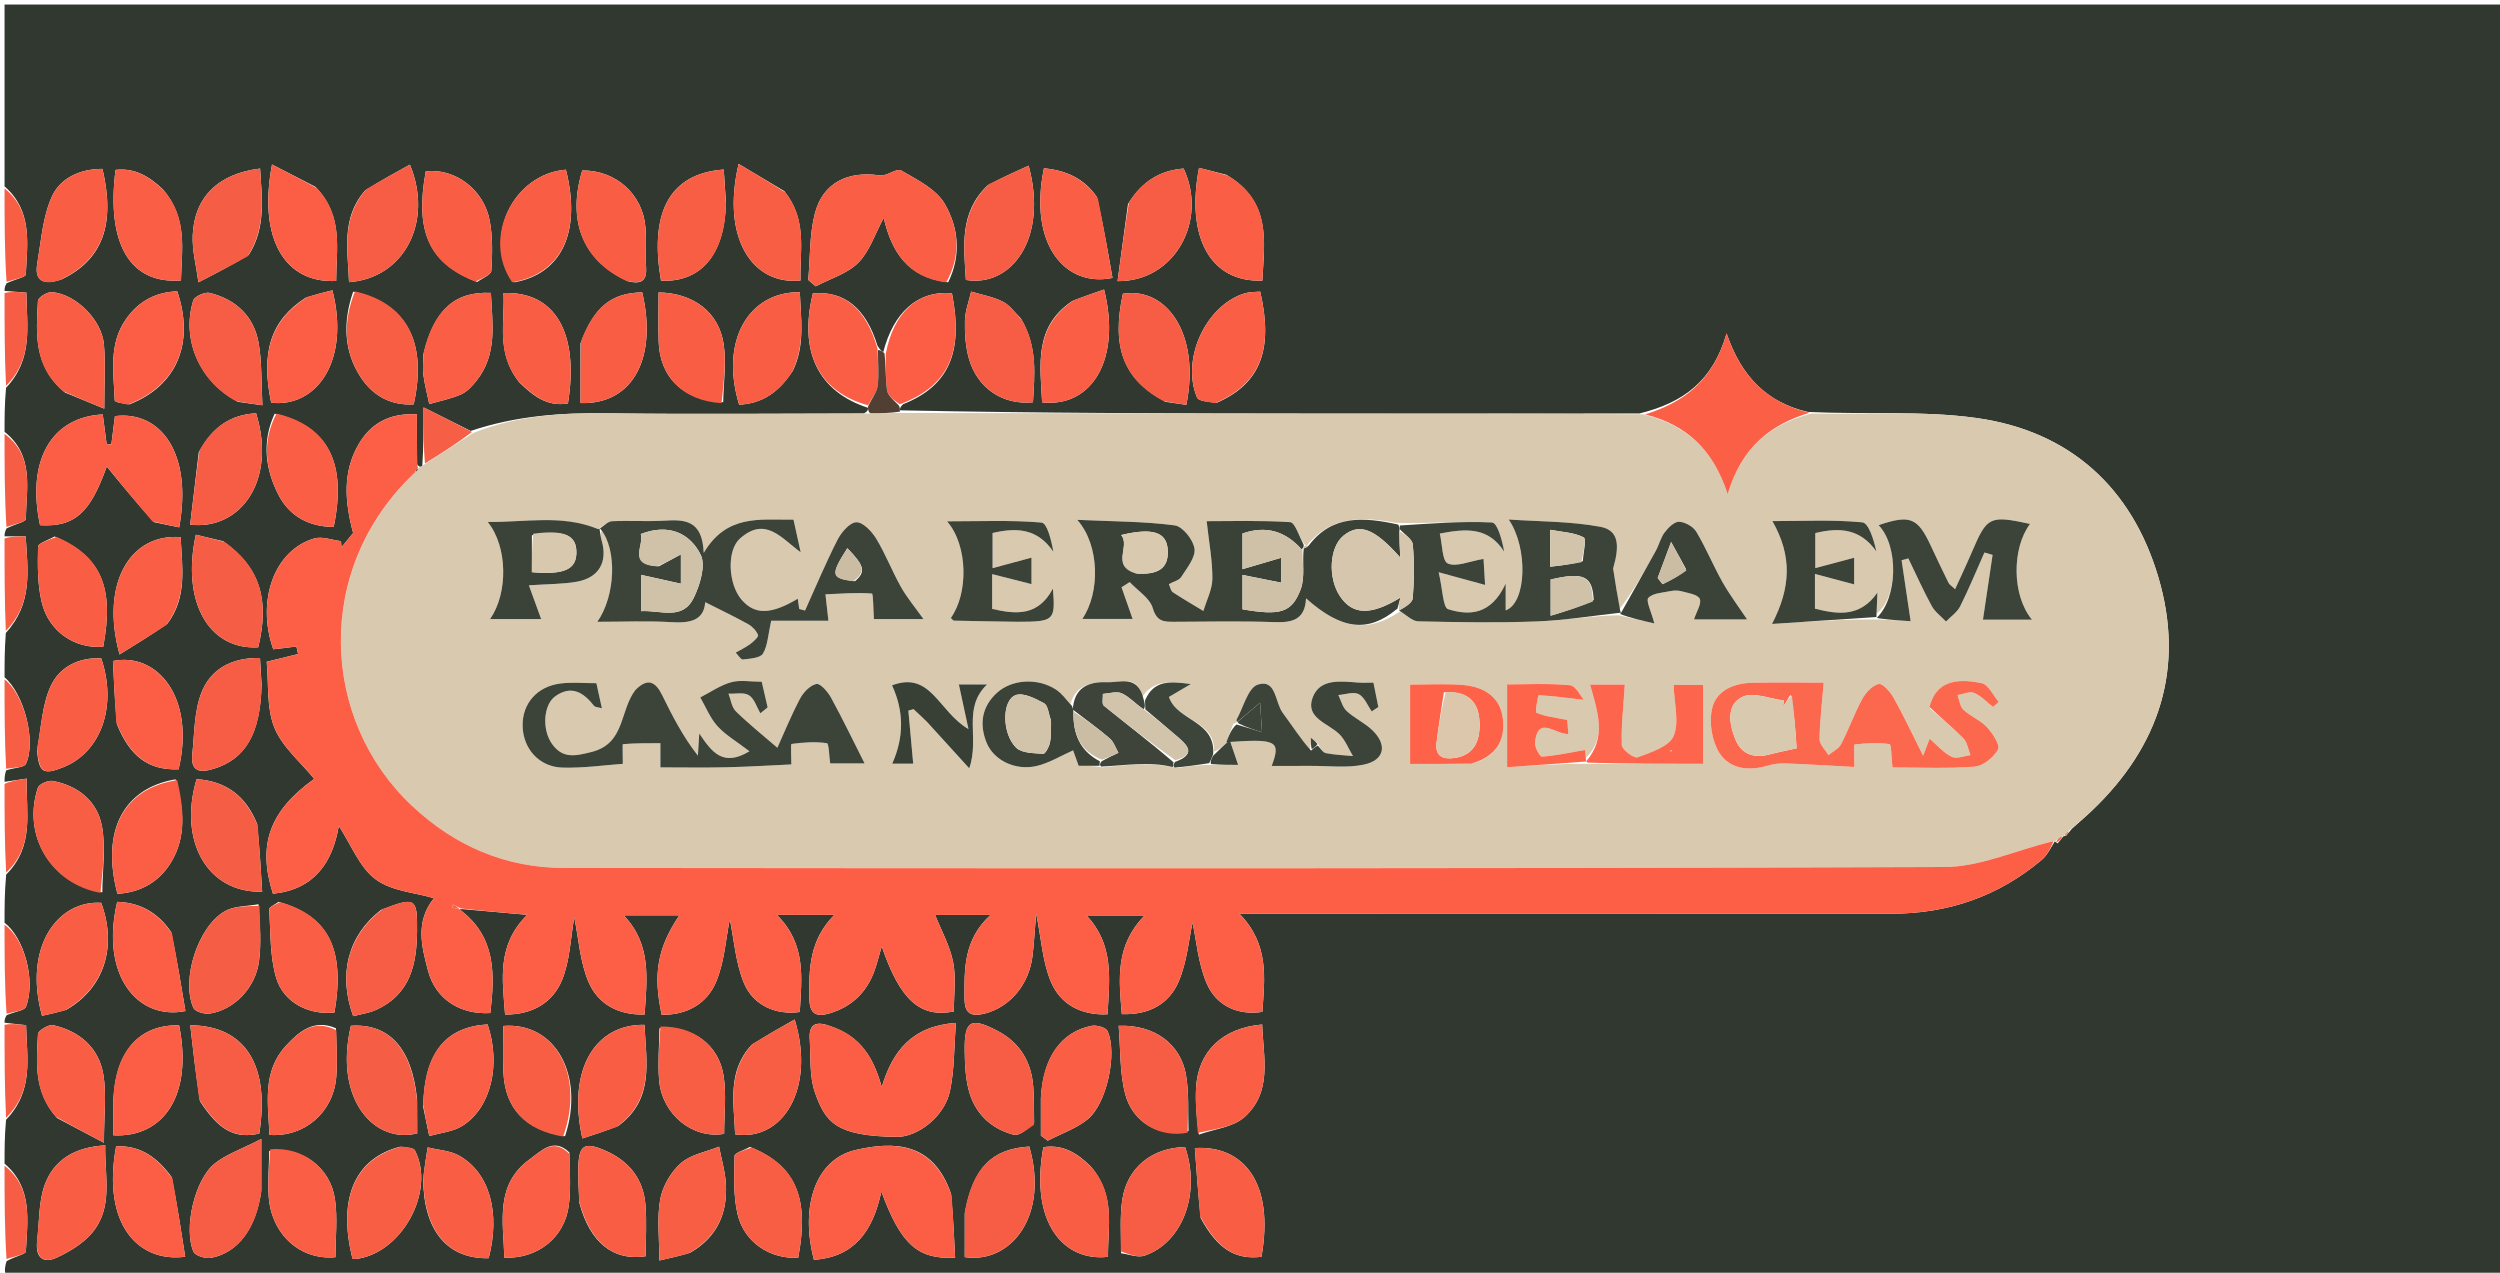 <svg version="1.1" id="Layer_1" xmlns="http://www.w3.org/2000/svg" xmlns:xlink="http://www.w3.org/1999/xlink" x="0px" y="0px"
	 width="100%" viewBox="0 0 550 280" enable-background="new 0 0 550 280" xml:space="preserve">
<path fill="#31382F" opacity="1" stroke="none" 
	d="
M1,149 
	C1,145.969 1,142.939 1.278,139.254 
	C7.285,132.656 6.09,125.429 5.655,118 
	C3.882,118 2.441,118 1,118 
	C1,117.556 1,117.111 1.424,116.269 
	C3.181,115.326 5.661,114.807 5.675,114.229 
	C5.837,107.445 7.541,100.169 1,95 
	C1,91.969 1,88.939 1.325,85.329 
	C7.417,78.856 5.861,71.627 5.806,64.38 
	C3.896,64.229 2.448,64.114 1,64 
	C1,63.556 1,63.111 1.438,62.329 
	C3.199,61.465 5.645,60.997 5.677,60.402 
	C6.039,53.519 7.144,46.34 1,41 
	C1,27.667 1,14.333 1,1 
	C184.333,1 367.667,1 551,1 
	C551,94.333 551,187.667 551,281 
	C369,281 187,281.001 5,280.989 
	C2.983,280.989 0.071,282.016 1.433,277.476 
	C3.199,276.416 5.659,275.942 5.691,275.337 
	C6.059,268.471 7.216,261.294 1,256 
	C1,252.969 1,249.939 1.333,246.347 
	C7.492,239.915 5.894,232.714 5.742,225.539 
	C3.86,225.325 2.43,225.163 1,225 
	C1,224.556 1,224.111 1.443,223.361 
	C3.214,222.544 5.394,222.356 5.73,221.469 
	C7.91,215.713 5.317,206.299 1,203 
	C1,199.639 1,196.277 1.355,192.416 
	C7.634,186.079 5.706,178.838 5.875,171.292 
	C3.817,171.591 2.408,171.795 1,172 
	C1,171.25 1,170.5 1.348,169.494 
	C3.075,168.867 5.296,168.895 5.694,168.057 
	C8.04,163.114 5.259,152.606 1,149 
M454.578,183.827 
	C454.854,183.484 455.13,183.141 455.804,182.336 
	C457.287,181 458.804,179.699 460.248,178.322 
	C475.186,164.078 480.697,146.81 474.838,126.993 
	C468.998,107.239 455.311,94.817 434.817,91.959 
	C422.877,90.295 410.576,91.224 397.739,90.63 
	C388.908,88.6 383.146,83.038 379.846,73.34 
	C376.837,83.888 370.241,88.607 360.679,90.961 
	C336.886,90.973 313.094,91.009 289.301,90.99 
	C258.857,90.967 228.413,90.9 197.973,90.271 
	C197.99,89.884 198.008,89.497 198.712,88.906 
	C208.745,84.919 212.007,77.493 209.428,64.514 
	C201.866,63.863 196.554,68.752 194.307,77.493 
	C193.94,77.209 193.572,76.925 193.04,76.049 
	C190.53,67.822 185.727,63.93 178.832,64.537 
	C175.697,77.366 180.023,86.15 190.971,89.723 
	C190.971,90.09 190.972,90.458 190.048,90.963 
	C171.319,90.974 152.587,91.178 133.862,90.919 
	C123.659,90.778 113.69,91.408 103.548,94.808 
	C100.484,93.275 97.42,91.742 93.178,89.62 
	C93.178,94.948 93.178,98.521 92.902,102.55 
	C92.594,102.699 92.285,102.848 91.715,102.116 
	C91.715,98.527 91.715,94.938 91.715,91.159 
	C85.481,90.797 81.484,93.344 78.928,97.688 
	C75.318,103.826 75.853,110.444 77.691,117.269 
	C76.992,118.122 76.057,119.262 75.122,120.402 
	C75.089,119.952 75.055,119.503 75.022,119.054 
	C73.05,118.821 70.892,117.951 69.137,118.463 
	C60.391,121.012 56.33,132.08 60.119,142.847 
	C61.781,142.647 63.5,142.441 65.218,142.234 
	C65.338,142.786 65.457,143.337 65.577,143.888 
	C63.565,144.384 61.553,144.88 58.674,145.589 
	C59.131,150.367 58.601,155.668 60.356,160.055 
	C62.057,164.308 66.106,167.622 69.128,171.354 
	C59.286,178.41 56.593,185.875 60.049,196.622 
	C69.105,195.703 73.149,189.82 74.539,181.705 
	C77.268,185.874 79.085,190.799 82.613,193.435 
	C86.119,196.056 91.345,196.375 95.469,197.601 
	C91.251,202.821 92.822,208.373 94.147,213.501 
	C95.783,219.836 101.289,223.268 107.872,222.873 
	C108.89,214.286 109.142,205.982 101.017,200.009 
	C101.017,200.009 101.045,200.074 101.917,200.02 
	C106.314,200.407 110.712,200.794 115.986,201.259 
	C109.232,207.975 110.548,215.508 111.112,223.203 
	C117.341,223.248 121.646,220.43 123.625,215.668 
	C125.416,211.356 125.521,206.344 126.339,201.813 
	C127.316,206.549 127.596,211.659 129.492,216.073 
	C131.542,220.843 135.967,223.371 141.812,223.193 
	C142.351,215.297 143.342,207.754 137.213,201.374 
	C141.826,201.374 145.528,201.374 149.451,201.374 
	C144.628,208.574 143.628,214.283 145.57,223.25 
	C151.088,223.344 155.522,220.84 157.551,216.004 
	C159.397,211.601 159.678,206.542 160.555,202.239 
	C161.474,206.674 161.817,211.739 163.636,216.201 
	C165.689,221.237 170.777,223.369 175.957,222.641 
	C176.352,215.264 177.457,207.769 170.911,201.269 
	C175.429,201.269 179.108,201.269 183.568,201.269 
	C178.067,206.772 177.931,213.182 178.062,219.748 
	C178.13,223.133 179.644,223.785 182.488,222.94 
	C187.488,221.456 190.792,218.194 192.484,213.293 
	C192.962,211.907 193.316,210.478 193.979,208.205 
	C198.06,220.111 202.461,223.954 209.843,222.527 
	C209.843,218.943 210.379,215.2 209.695,211.696 
	C208.993,208.103 207.097,204.743 205.724,201.281 
	C209.216,201.281 213.078,201.281 217.92,201.281 
	C211.945,206.752 212.143,213.26 212.198,219.784 
	C212.226,223.147 213.823,223.709 216.683,222.975 
	C222.197,221.559 226.405,216.593 227.159,210.295 
	C227.504,207.413 227.657,204.508 227.952,200.951 
	C229.094,206.565 229.353,211.676 231.243,216.089 
	C233.282,220.847 237.672,223.404 243.655,223.153 
	C244.115,215.288 245.095,207.848 239.039,201.409 
	C243.525,201.409 247.311,201.409 251.817,201.409 
	C245.317,208.02 246.143,215.409 246.798,223.106 
	C252.888,223.337 257.235,220.775 259.294,215.974 
	C261.167,211.607 261.558,206.605 262.358,202.991 
	C263.179,206.759 263.566,211.824 265.436,216.265 
	C267.611,221.428 272.534,223.438 277.721,222.611 
	C278.232,215.232 279.28,207.762 272.653,201.002 
	C275.588,201.002 277.373,201.002 279.159,201.002 
	C324.804,201.001 370.449,200.981 416.093,201.014 
	C428.578,201.024 439.658,197.2 449.206,189.159 
	C450.447,188.113 451.18,186.465 452.069,185.076 
	C452.069,185.076 452.05,185.155 452.672,185.549 
	C453.124,185.017 453.577,184.484 453.95,183.952 
	C453.95,183.952 453.95,184.032 454.578,183.827 
M209.23,262.654 
	C205.341,251.245 196.73,251.027 188.208,253.007 
	C179.498,255.03 175.942,265.245 179.067,277.168 
	C187.846,276.549 192.03,270.999 193.899,262.118 
	C198.163,273.773 201.925,277.124 210.128,276.689 
	C209.918,272.286 209.706,267.864 209.23,262.654 
M208.596,62.106 
	C211.534,56.189 210.88,50.008 207.809,44.79 
	C205.914,41.571 201.735,39.531 198.264,37.507 
	C197.269,36.926 195.082,38.813 193.586,38.592 
	C186.506,37.546 181.024,40.202 179.27,46.972 
	C178.056,51.657 178.249,56.708 177.813,61.595 
	C178.359,62.06 178.906,62.524 179.452,62.989 
	C182.629,61.315 186.391,60.228 188.819,57.804 
	C191.296,55.331 192.461,51.545 194.412,47.944 
	C196.167,55.345 199.603,61.046 208.596,62.106 
M182.595,225.732 
	C179.858,224.694 177.903,225.013 178.133,228.548 
	C178.39,232.507 178.019,236.726 179.293,240.35 
	C181.601,246.919 183.887,249.943 197.274,250.113 
	C201.892,250.172 207.792,245.65 208.986,240.067 
	C209.995,235.343 209.885,230.379 210.309,225.034 
	C200.516,225.746 196.368,231.304 193.977,239.156 
	C192.238,232.895 189.491,228.024 182.595,225.732 
M33.894,114.878 
	C35.734,115.257 37.575,115.636 39.422,116.017 
	C42.413,99.699 35.323,90.275 25.283,91.549 
	C25.024,93.598 24.759,95.689 24.495,97.781 
	C24.15,97.747 23.804,97.712 23.459,97.678 
	C23.173,95.499 22.887,93.319 22.605,91.175 
	C11.179,91.744 5.786,101.521 8.81,115.546 
	C16.493,115.978 19.838,112.837 23.491,102.618 
	C26.452,106.26 29.825,110.407 33.894,114.878 
M54.737,56.081 
	C58.543,50.059 57.624,43.639 57.224,37.08 
	C47.971,38.195 42.724,43.432 42.393,51.779 
	C42.257,55.2 43.202,58.663 43.656,62.108 
	C47.198,60.293 50.739,58.478 54.737,56.081 
M248.157,44.889 
	C247.396,50.5 246.636,56.11 245.859,61.851 
	C258.524,61.984 265.75,48.429 260.393,37.079 
	C255.272,37.5 251.282,39.81 248.157,44.889 
M56.575,181.283 
	C54.139,175.221 49.823,171.831 43.248,171.423 
	C39.185,185.006 45.613,196.512 57.682,196.172 
	C57.399,191.46 57.116,186.749 56.575,181.283 
M57.55,150.611 
	C57.437,148.713 57.325,146.814 57.202,144.757 
	C50.78,144.631 46.284,147.354 44.323,152.376 
	C42.699,156.535 42.779,161.391 42.303,165.959 
	C41.925,169.589 43.799,170.119 46.939,169.161 
	C53.946,167.023 57.286,161.593 57.55,150.611 
M246.648,275.731 
	C248.379,275.934 250.32,276.749 251.806,276.239 
	C260.251,273.343 264.205,262.455 260.722,252.347 
	C253.425,252.499 247.956,256.883 246.899,263.952 
	C246.363,267.534 246.618,271.235 246.648,275.731 
M256.395,88.398 
	C257.942,88.623 259.489,88.847 260.995,89.066 
	C264.135,73.579 256.721,63.07 247.034,64.619 
	C244.489,76.356 247.104,83.48 256.395,88.398 
M56.865,198.926 
	C54.391,199.396 51.585,199.277 49.506,200.448 
	C43.539,203.808 39.803,215.524 42.543,221.725 
	C42.904,222.541 44.946,223.157 46.084,222.993 
	C51.463,222.217 56.22,217.347 56.982,211.488 
	C57.491,207.577 57.218,203.565 56.865,198.926 
M217.299,40.757 
	C211.006,46.713 212.033,54.199 212.495,61.585 
	C222.521,63.268 230.651,52.43 226.297,36.445 
	C223.408,37.751 220.627,39.008 217.299,40.757 
M212.244,266.954 
	C212.244,270.206 212.244,273.457 212.244,276.566 
	C222.293,278.096 230.873,267.615 226.444,252.24 
	C218.255,252.742 214.052,256.854 212.244,266.954 
M57.49,261.993 
	C57.49,258.768 57.49,255.542 57.49,250.569 
	C53.062,252.85 49.762,253.95 47.217,255.992 
	C42.812,259.528 40.341,270.315 42.573,275.399 
	C42.96,276.28 45.282,276.963 46.504,276.717 
	C52.387,275.534 56.309,270.343 57.49,261.993 
M43.723,99.52 
	C43.091,104.833 42.458,110.145 41.83,115.423 
	C52.829,116.711 60.924,105.848 56.346,90.925 
	C50.745,91.213 46.722,93.941 43.723,99.52 
M77.696,64.159 
	C75.45,70.702 75.538,77.168 79.382,83.029 
	C82.029,87.066 86,89.268 91.015,88.966 
	C94.039,75.375 89.552,66.686 77.696,64.159 
M49.083,119.065 
	C47.084,118.591 45.084,118.117 43.079,117.641 
	C39.856,132.439 45.968,143.041 56.807,142.41 
	C59.369,131.918 57.183,124.772 49.083,119.065 
M261.483,248.815 
	C261.328,244.695 261.621,240.496 260.917,236.471 
	C259.723,229.648 253.965,225.392 246.101,225.67 
	C246.529,230.706 246.291,235.895 247.546,240.693 
	C249.199,247.01 255.211,250.429 261.483,248.815 
M83.839,200.171 
	C76.648,205.686 74.303,214.219 77.699,223.559 
	C79.363,223.115 81.176,222.887 82.764,222.165 
	C90.273,218.751 91.698,212.135 91.759,204.782 
	C91.818,197.533 91.432,197.227 83.839,200.171 
M91.756,241.773 
	C90.59,230.584 85.647,225.12 77.19,225.672 
	C73.369,242.035 82.515,251.743 91.789,249.337 
	C91.789,247.232 91.789,244.946 91.756,241.773 
M87.985,252.289 
	C78.668,254.668 74.047,262.926 77.536,276.861 
	C77.69,276.91 77.849,277.013 77.997,277 
	C88.175,276.091 95.976,262.147 91.283,253.098 
	C90.975,252.505 89.63,252.449 87.985,252.289 
M43.988,242.243 
	C48.138,248.661 51.651,250.584 57.037,249.39 
	C59.398,234.636 54.177,225.644 41.851,225.555 
	C42.466,230.957 43.068,236.248 43.988,242.243 
M224.59,70.059 
	C223.282,68.796 222.169,67.144 220.618,66.364 
	C218.467,65.282 215.988,64.856 213.649,64.149 
	C213.164,66.293 212.327,68.43 212.282,70.584 
	C212.223,73.372 212.408,76.285 213.174,78.946 
	C215.045,85.438 220.647,89.177 227.255,88.503 
	C227.6,82.45 228.314,76.359 224.59,70.059 
M52.354,88.406 
	C53.884,88.62 55.414,88.833 57.732,89.157 
	C57.463,84.067 57.634,79.726 56.915,75.536 
	C55.894,69.589 51.922,65.878 46.134,64.438 
	C45.083,64.176 42.787,65.218 42.512,66.105 
	C39.87,74.652 43.858,83.981 52.354,88.406 
M80.342,41.883 
	C74.978,47.996 76.533,55.036 76.782,62.078 
	C88.888,61.218 95.4,48.816 90.179,36.216 
	C87.009,37.961 83.932,39.655 80.342,41.883 
M227.513,247.017 
	C227.455,244.369 227.512,241.713 227.317,239.075 
	C226.908,233.549 224.334,229.308 219.354,226.739 
	C213.494,223.715 212.145,224.536 212.231,231.158 
	C212.267,233.953 212.384,236.821 213.035,239.518 
	C214.3,244.754 217.817,248.245 222.957,249.632 
	C224.209,249.969 225.946,248.508 227.513,247.017 
M124.304,249.975 
	C128.665,236.794 122.351,224.81 110.725,225.705 
	C110.725,229.082 110.59,232.532 110.753,235.969 
	C111.127,243.846 115.526,248.648 124.304,249.975 
M8.154,273.215 
	C7.795,276.717 9.558,278.064 12.559,276.642 
	C15.32,275.333 18.193,273.639 20.146,271.367 
	C24.999,265.72 23.016,258.863 23.156,251.979 
	C16.557,252.358 11.899,255.061 9.849,260.643 
	C8.522,264.255 8.666,268.407 8.154,273.215 
M22.506,196.314 
	C22.537,191.406 23.317,186.354 22.403,181.629 
	C21.357,176.225 17.158,172.851 11.625,171.811 
	C10.616,171.621 8.6,172.497 8.331,173.307 
	C4.864,183.755 11.12,194.455 22.506,196.314 
M60.417,91.023 
	C57.584,97.12 58.361,103.199 61.267,108.873 
	C63.691,113.607 68.015,115.888 73.412,115.931 
	C76.343,101.937 72.264,93.719 60.417,91.023 
M93.096,259.468 
	C93.21,270.755 98.417,277.019 107.51,276.804 
	C110.123,266.835 107.74,258.042 101.021,254.251 
	C99.008,253.115 96.415,253.006 94.088,252.426 
	C93.758,254.471 93.427,256.516 93.096,259.468 
M235.892,66.233 
	C227.432,71.874 228.834,80.311 229.264,88.525 
	C240.395,89.724 246.703,78.777 242.893,63.696 
	C240.758,64.429 238.656,65.151 235.892,66.233 
M59.232,253.208 
	C59.175,256.521 58.891,259.848 59.105,263.144 
	C59.648,271.507 66.015,277.326 73.803,276.585 
	C73.803,272.337 74.303,267.99 73.691,263.806 
	C72.67,256.84 66.494,252.179 59.232,253.208 
M159.098,88.479 
	C159.175,84.202 159.837,79.835 159.199,75.667 
	C158.128,68.684 152.585,64.463 144.886,64.336 
	C144.886,67.922 144.799,71.527 144.903,75.126 
	C145.13,82.949 150.3,88.188 159.098,88.479 
M104.997,62.027 
	C106.081,61.217 108.04,60.464 108.096,59.588 
	C108.329,55.965 108.405,52.229 107.765,48.674 
	C106.508,41.693 100.118,36.957 93.666,37.693 
	C91.25,50.894 94.317,57.96 104.997,62.027 
M14.595,222.147 
	C22.868,217.432 25.836,208.326 22.263,198.619 
	C12.672,198.021 5.072,208.343 9.242,223.483 
	C10.783,223.142 12.351,222.796 14.595,222.147 
M264.144,267.961 
	C267.806,274.7 271.736,277.208 277.521,276.498 
	C280.415,260.24 273.602,251.894 262.864,252.575 
	C263.212,257.434 263.562,262.311 264.144,267.961 
M159.709,44.492 
	C159.548,42.091 159.387,39.691 159.227,37.299 
	C146.557,38.204 142.986,47.792 145.421,61.755 
	C154.174,62.156 159.467,56.098 159.709,44.492 
M35.855,41.675 
	C32.92,38.877 29.678,36.886 25.413,37.376 
	C23.367,53.66 28.59,62.561 39.819,61.699 
	C39.975,54.98 41.341,48.095 35.855,41.675 
M93.098,243.517 
	C93.543,245.659 93.987,247.8 94.431,249.942 
	C96.898,249.214 99.688,248.993 101.771,247.664 
	C108.081,243.638 110.234,234.168 107.271,225.367 
	C98.007,225.917 93.319,231.621 93.098,243.517 
M38.621,171.449 
	C27.099,173.417 22.201,182.861 25.835,196.643 
	C30.973,196.324 35.038,194.02 37.673,189.643 
	C41.045,184.043 40.445,177.903 38.621,171.449 
M24.952,241.663 
	C24.952,244.389 24.952,247.115 24.952,249.772 
	C36,250.312 42.478,240.954 39.404,225.578 
	C30.884,225.353 25.505,231.005 24.952,241.663 
M8.152,165.127 
	C8.573,169.975 9.506,170.562 13.957,168.777 
	C22.262,165.448 25.829,155.31 22.272,144.848 
	C17.315,144.558 13.112,146.735 11.17,150.921 
	C9.297,154.961 9.09,159.775 8.152,165.127 
M73.902,226.211 
	C69.081,224.125 65.788,226.942 62.932,230.035 
	C57.607,235.803 59.006,242.854 59.273,249.677 
	C67.026,250.228 73.313,244.717 73.977,237.008 
	C74.26,233.718 74.049,230.386 73.902,226.211 
M136.024,247.704 
	C144.053,241.794 142.131,233.485 141.795,225.469 
	C131.139,225.237 124.687,235.039 128.119,250.46 
	C130.578,249.664 132.979,248.887 136.024,247.704 
M36.833,137.211 
	C41.265,131.326 40.052,124.705 39.744,118.182 
	C28.683,117.26 21.999,128.345 26.299,143.977 
	C29.874,141.779 33.119,139.782 36.833,137.211 
M113.129,62.113 
	C123.543,60.257 127.963,51.08 124.503,37.33 
	C112.932,38.251 105.917,52.438 113.129,62.113 
M228.992,241.667 
	C228.992,244.39 228.992,247.113 228.992,249.836 
	C229.495,250.207 229.997,250.578 230.499,250.949 
	C233.434,249.427 236.695,248.315 239.23,246.292 
	C243.483,242.9 245.883,231.765 243.662,226.84 
	C243.308,226.056 241.256,225.466 240.164,225.679 
	C233.488,226.987 229.447,232.588 228.992,241.667 
M263.749,249.615 
	C267.138,248.388 271.28,248 273.767,245.769 
	C280.015,240.163 277.921,232.568 277.681,225.389 
	C268.84,226.157 263.527,231.398 263.125,239.409 
	C262.967,242.55 263.227,245.711 263.749,249.615 
M138.15,61.883 
	C140.682,62.501 142.347,62.124 142.146,58.9 
	C141.962,55.933 142.247,52.933 141.997,49.975 
	C141.381,42.674 135.427,37.422 128.098,37.504 
	C124.754,48.515 128.133,57.319 138.15,61.883 
M269.782,38.447 
	C267.792,37.944 265.803,37.441 263.783,36.931 
	C260.852,52.191 266.258,62.159 277.716,61.739 
	C278.163,53.174 279.782,44.344 269.782,38.447 
M151.799,275.617 
	C157.825,272.19 160.162,266.813 159.673,260.142 
	C159.478,257.494 158.704,254.888 158.194,252.263 
	C155.347,253.416 151.978,253.975 149.801,255.89 
	C147.604,257.822 145.775,260.95 145.251,263.821 
	C144.493,267.97 145.057,272.359 145.057,277.312 
	C147.374,276.786 149.23,276.366 151.799,275.617 
M239.94,256.588 
	C237.04,253.726 233.829,251.689 229.534,252.387 
	C226.481,269.103 234.074,277.617 243.764,276.503 
	C243.708,269.88 245.469,263.002 239.94,256.588 
M127.71,75.555 
	C127.71,79.939 127.71,84.323 127.71,88.681 
	C139.538,89.013 144.601,78.371 141.286,64.322 
	C134.555,64.445 130.717,67.435 127.71,75.555 
M114.268,84.134 
	C117.253,87.069 120.413,89.554 124.953,88.754 
	C127.443,73.288 122.151,64.03 110.771,64.473 
	C111.102,70.953 109.081,77.679 114.268,84.134 
M28.506,88.951 
	C38.856,84.914 42.876,75.516 38.992,64.087 
	C34.234,64.269 30.474,66.269 27.711,70.217 
	C23.837,75.752 25.014,82.012 25.238,88.103 
	C25.252,88.464 26.881,88.765 28.506,88.951 
M145.075,226.216 
	C145.03,230.03 144.681,233.869 145.004,237.652 
	C145.645,245.17 152.364,250.636 159.313,249.447 
	C159.313,245.212 159.843,240.857 159.193,236.685 
	C158.132,229.874 152.575,225.686 145.075,226.216 
M241.328,43.368 
	C238.501,39.232 234.48,37.463 229.663,37.023 
	C226.197,53.93 234.46,63.278 244.747,61.144 
	C243.76,55.467 242.761,49.727 241.328,43.368 
M14.281,86.347 
	C16.906,87.426 19.532,88.504 22.943,89.905 
	C22.943,84.361 23.236,80.06 22.87,75.815 
	C22.399,70.348 16.677,64.686 11.403,64.268 
	C10.396,64.189 8.39,65.446 8.349,66.171 
	C7.949,73.29 7.317,80.58 14.281,86.347 
M67.268,65.489 
	C59.613,70.398 57.304,77.412 59.658,88.606 
	C69.939,89.688 77.014,79.056 73.126,63.862 
	C71.408,64.288 69.687,64.715 67.268,65.489 
M25.728,159.351 
	C28.652,166.514 32.724,169.485 39.293,169.249 
	C43.034,153.489 34.614,143.42 24.845,145.422 
	C25.043,149.726 25.247,154.146 25.728,159.351 
M12.552,245.963 
	C15.7,247.626 18.848,249.289 22.874,251.415 
	C22.874,245.187 23.47,240.656 22.729,236.355 
	C21.711,230.456 17.505,226.851 11.703,225.541 
	C10.729,225.322 8.394,226.724 8.356,227.461 
	C8.041,233.721 7.344,240.165 12.552,245.963 
M127.468,264.67 
	C129.766,273.285 134.889,277.512 142.058,276.368 
	C142.058,272.629 142.303,268.811 142,265.038 
	C141.549,259.435 138.448,255.493 133.342,253.216 
	C128.459,251.039 127.261,251.873 127.214,257.354 
	C127.196,259.512 127.291,261.67 127.468,264.67 
M125.261,253.533 
	C121.782,250.159 119.006,253.27 116.646,254.957 
	C108.788,260.573 110.754,268.864 110.946,276.689 
	C118.291,276.991 124.191,272.276 125.134,265.255 
	C125.616,261.668 125.349,257.981 125.261,253.533 
M165.349,229.881 
	C159.904,235.755 161.487,242.76 161.721,249.55 
	C172.25,251.199 179.461,239.429 174.826,224.287 
	C171.705,226.049 168.783,227.697 165.349,229.881 
M13.559,61.461 
	C22.526,57.184 25.427,49.447 22.545,37.158 
	C17.689,37.135 13.262,39.13 11.404,43.266 
	C9.387,47.755 9.038,53.027 8.191,57.996 
	C7.567,61.657 9.33,62.887 13.559,61.461 
M69.384,41.092 
	C66.312,39.514 63.24,37.935 59.842,36.189 
	C56.673,52.968 62.98,62.391 73.959,61.808 
	C73.972,54.796 75.629,47.558 69.384,41.092 
M174.416,81.575 
	C177.178,75.926 176.175,70.096 175.972,64.278 
	C164.821,64.14 158.295,74.8 162.604,89.032 
	C167.61,88.796 171.304,86.368 174.416,81.575 
M267.708,88.602 
	C277.241,84.43 280.207,76.973 277.246,64.157 
	C276.173,64.26 275.007,64.192 273.952,64.501 
	C265.368,67.01 259.757,78.986 263.353,87.454 
	C263.699,88.268 265.698,88.38 267.708,88.602 
M12.017,118.022 
	C10.74,118.773 8.382,119.5 8.366,120.278 
	C8.277,124.384 8.231,128.638 9.2,132.588 
	C10.776,139.015 16.539,142.779 22.711,142.286 
	C25.152,129.289 22.331,122.421 12.017,118.022 
M172.551,42.05 
	C169.315,40.123 166.08,38.195 162.494,36.059 
	C158.618,52.517 165.652,62.81 176.113,61.708 
	C175.935,55.224 177.676,48.496 172.551,42.05 
M93.144,78.008 
	C93.129,79.501 92.944,81.017 93.141,82.481 
	C93.43,84.639 93.992,86.761 94.438,88.898 
	C96.776,88.216 99.202,87.737 101.418,86.773 
	C102.712,86.21 103.828,85 104.75,83.859 
	C109.515,77.964 108.316,71.147 107.997,64.44 
	C100.108,64.043 95.445,68.17 93.144,78.008 
M164.994,252.33 
	C163.807,252.987 161.613,253.624 161.599,254.306 
	C161.508,258.603 161.299,263.053 162.277,267.18 
	C163.746,273.377 169.511,277.057 175.606,276.695 
	C178.079,263.578 175.151,256.433 164.994,252.33 
M37.776,258.979 
	C34.733,254.796 31.019,251.925 25.54,252.199 
	C22.34,269.64 30.65,277.832 40.742,276.481 
	C39.875,270.88 39.007,265.272 37.776,258.979 
M37.661,205.05 
	C34.777,200.843 30.894,198.556 25.781,198.405 
	C21.967,214.697 30.374,224.547 40.796,222.429 
	C39.883,216.905 38.958,211.314 37.661,205.05 
M61.277,198.416 
	C60.562,198.961 59.201,199.547 59.232,200.047 
	C59.547,205.107 59.34,210.377 60.764,215.144 
	C62.411,220.657 68.099,223.383 73.586,222.745 
	C75.944,208.948 72.415,201.547 61.277,198.416 
z"/>
<path fill="#F55D44" opacity="1" stroke="none" 
	d="
M1,95.469 
	C7.541,100.169 5.837,107.445 5.675,114.229 
	C5.661,114.807 3.181,115.326 1.424,115.936 
	C1,109.312 1,102.625 1,95.469 
z"/>
<path fill="#F65D44" opacity="1" stroke="none" 
	d="
M1,64.469 
	C2.448,64.114 3.896,64.229 5.806,64.38 
	C5.861,71.627 7.417,78.856 1.325,84.875 
	C1,78.312 1,71.625 1,64.469 
z"/>
<path fill="#F65D44" opacity="1" stroke="none" 
	d="
M1,225.469 
	C2.43,225.163 3.86,225.325 5.742,225.539 
	C5.894,232.714 7.492,239.915 1.333,245.893 
	C1,239.312 1,232.625 1,225.469 
z"/>
<path fill="#F75D44" opacity="1" stroke="none" 
	d="
M1,256.469 
	C7.216,261.294 6.059,268.471 5.691,275.337 
	C5.659,275.942 3.199,276.416 1.433,276.976 
	C1,270.312 1,263.625 1,256.469 
z"/>
<path fill="#F85E44" opacity="1" stroke="none" 
	d="
M1,118.469 
	C2.441,118 3.882,118 5.655,118 
	C6.09,125.429 7.285,132.656 1.278,138.8 
	C1,132.312 1,125.625 1,118.469 
z"/>
<path fill="#F85E44" opacity="1" stroke="none" 
	d="
M1,41.469 
	C7.144,46.34 6.039,53.519 5.677,60.402 
	C5.645,60.997 3.199,61.465 1.438,61.996 
	C1,55.312 1,48.625 1,41.469 
z"/>
<path fill="#F85E44" opacity="1" stroke="none" 
	d="
M1,149.468 
	C5.259,152.606 8.04,163.114 5.694,168.057 
	C5.296,168.895 3.075,168.867 1.348,169.119 
	C1,162.646 1,156.291 1,149.468 
z"/>
<path fill="#F85E44" opacity="1" stroke="none" 
	d="
M1,172.468 
	C2.408,171.795 3.817,171.591 5.875,171.292 
	C5.706,178.838 7.634,186.079 1.355,191.958 
	C1,185.646 1,179.291 1,172.468 
z"/>
<path fill="#F95E44" opacity="1" stroke="none" 
	d="
M1,203.468 
	C5.317,206.299 7.91,215.713 5.73,221.469 
	C5.394,222.356 3.214,222.544 1.443,223.028 
	C1,216.646 1,210.291 1,203.468 
z"/>
<path fill="#D8C9AF" opacity="1" stroke="none" 
	d="
M91.977,102.997 
	C92.285,102.848 92.594,102.699 93.35,102.192 
	C97.242,99.642 100.684,97.448 104.127,95.255 
	C113.69,91.408 123.659,90.778 133.862,90.919 
	C152.587,91.178 171.319,90.974 190.945,90.965 
	C193.885,90.928 195.927,90.89 197.969,90.852 
	C228.413,90.9 258.857,90.967 289.301,90.99 
	C313.094,91.009 336.886,90.973 361.472,91.15 
	C370.94,93.463 376.834,98.76 380.088,108.702 
	C383.192,98.184 389.731,93.348 398.438,90.987 
	C410.576,91.224 422.877,90.295 434.817,91.959 
	C455.311,94.817 468.998,107.239 474.838,126.993 
	C480.697,146.81 475.186,164.078 460.248,178.322 
	C458.804,179.699 457.287,181 455.268,182.653 
	C454.47,183.324 454.21,183.678 453.95,184.032 
	C453.95,184.032 453.95,183.952 453.661,183.916 
	C452.931,184.305 452.491,184.73 452.05,185.155 
	C452.05,185.155 452.069,185.076 451.73,185.044 
	C443.552,187.007 435.719,190.71 427.871,190.74 
	C326.604,191.131 225.335,191.041 124.067,190.946 
	C111.218,190.934 100.047,186.107 90.651,177.296 
	C70.573,158.471 68.731,125.105 91.542,103.735 
	C91.871,103.409 91.995,103.178 92.026,102.916 
	C91.984,102.913 91.977,102.997 91.977,102.997 
M267.067,165.298 
	C267.404,158.441 258.996,158.71 257.16,153.327 
	C258.58,152.493 259.819,151.765 261.986,150.492 
	C257.239,149.865 253.828,149.616 251.296,153.284 
	C250.39,148.357 246.374,150.198 243.621,150.091 
	C240.13,149.955 236.651,150.756 235.534,154.808 
	C234.477,153.767 233.553,152.523 232.337,151.723 
	C228.34,149.093 222.61,149.39 219.285,152.459 
	C215.968,155.52 215.403,159.349 217.07,163.434 
	C218.612,167.211 223.284,169.579 227.962,168.539 
	C230.724,167.925 233.266,166.319 236.081,165.082 
	C236.397,165.959 236.889,167.324 237.304,168.478 
	C238.975,168.478 240.43,168.478 242.561,168.818 
	C247.709,168.4 252.855,167.447 258.805,168.984 
	C261.207,168.622 263.61,168.26 266.777,168.274 
	C268.674,168.274 270.571,168.274 272.389,168.274 
	C271.673,166.163 271.117,164.524 270.535,162.806 
	C269.227,164.003 268.097,165.037 267.067,165.298 
M348.887,166.745 
	C348.8,165.729 348.712,164.712 348.735,164.984 
	C345.29,165.576 342.279,166.245 339.235,166.458 
	C338.766,166.491 337.588,164.371 337.695,163.348 
	C338.337,157.249 342.158,161.61 345.045,161.489 
	C344.924,159.998 344.813,158.639 344.794,158.402 
	C341.981,157.82 339.874,157.609 338.022,156.807 
	C337.667,156.653 338.379,152.946 338.494,152.952 
	C341.728,153.116 344.948,153.547 348.467,153.97 
	C347.798,153.229 346.693,150.875 345.377,150.751 
	C340.517,150.291 335.588,150.568 331.565,150.568 
	C331.565,156.845 331.565,162.301 331.565,168.788 
	C336.932,168.404 342.955,167.972 349.654,168.044 
	C358.207,168.044 366.759,168.044 374.682,168.044 
	C374.682,162.158 374.682,156.524 374.682,150.689 
	C372.551,150.689 369.783,150.689 368.2,150.689 
	C368.321,154.834 369.492,158.924 368.188,161.946 
	C367.188,164.265 363.173,165.518 360.263,166.621 
	C359.498,166.911 356.829,164.921 356.794,163.918 
	C356.649,159.633 357.162,155.325 357.461,150.615 
	C355.481,150.615 352.673,150.615 349.815,150.615 
	C351.498,156.619 353.532,162.259 348.887,166.745 
M272.288,158.844 
	C272.288,158.844 272.275,158.795 271.332,159.23 
	C270.851,160.501 270.369,161.771 269.796,163.283 
	C280.901,162.479 281.841,162.961 279.77,168.501 
	C282.729,168.501 285.542,168.517 288.354,168.497 
	C292.256,168.468 296.283,169.006 300.028,168.218 
	C304.64,167.247 305.286,163.823 301.837,160.571 
	C300.163,158.992 297.951,157.988 296.261,156.423 
	C295.348,155.578 295.023,154.1 294.433,152.908 
	C295.952,152.791 297.763,152.112 298.914,152.708 
	C300.185,153.366 300.852,155.192 301.782,156.509 
	C302.267,156.189 302.752,155.869 303.237,155.548 
	C302.873,153.746 302.509,151.944 302.153,150.178 
	C300.807,150.178 299.817,150.236 298.836,150.167 
	C294.996,149.898 290.392,149.181 288.788,153.441 
	C287.092,157.944 292.147,159.081 294.625,161.487 
	C295.952,162.775 296.663,164.697 297.652,166.333 
	C295.658,166.141 293.639,166.08 291.686,165.688 
	C291.006,165.551 290.491,164.595 289.788,163.348 
	C289.318,163.003 288.849,162.657 288.379,162.312 
	C288.383,163.184 288.386,164.057 288.102,165.58 
	C286.143,162.648 284.292,159.634 282.189,156.809 
	C280.481,154.513 280.799,149.32 276.73,150.611 
	C274.556,151.3 273.542,155.653 272.024,158.363 
	C271.975,158.451 272.139,158.658 272.288,158.844 
M413.628,136.281 
	C416.282,136.433 418.936,136.585 420.343,136.665 
	C419.601,131.674 418.975,127.465 418.349,123.255 
	C418.844,123.119 419.339,122.983 419.834,122.847 
	C421.535,126.354 423.125,129.922 424.993,133.337 
	C425.711,134.648 427.063,135.612 428.126,136.734 
	C429.184,135.629 430.581,134.694 431.236,133.387 
	C433.172,129.52 434.816,125.506 436.574,121.55 
	C437.173,121.725 437.772,121.9 438.371,122.076 
	C437.666,126.813 436.961,131.55 436.25,136.325 
	C439.04,136.325 442.843,136.325 447.032,136.325 
	C442.6,130.999 442.584,120.627 446.605,115.261 
	C437.725,113.34 437.155,113.629 433.86,121.349 
	C432.711,124.043 431.449,126.689 430.122,129.617 
	C429.327,128.867 428.869,128.613 428.678,128.227 
	C427.355,125.543 426.066,122.843 424.806,120.129 
	C421.893,113.856 420.241,113.187 413.295,115.533 
	C417.774,120.229 417.51,131.577 412.825,135.005 
	C412.894,133.46 412.963,131.915 413.032,130.37 
	C409.242,135.818 404.407,135.193 399.288,133.913 
	C399.288,131.511 399.288,129.416 399.288,126.264 
	C402.533,127.129 405.285,127.862 407.913,128.563 
	C407.913,126.486 407.913,124.326 407.913,122.706 
	C404.999,123.481 402.378,124.179 399.362,124.982 
	C399.362,121.641 399.362,119.418 399.362,117.276 
	C404.707,115.976 409.253,116.287 412.797,121.309 
	C412.194,118.597 411.098,115.046 409.679,114.912 
	C403.185,114.298 396.6,114.642 389.927,114.642 
	C394.305,122.316 393.994,129.247 389.845,137.27 
	C397.926,136.723 405.421,136.216 413.628,136.281 
M356.077,135.355 
	C358.632,135.94 361.187,136.524 363.959,137.158 
	C363.259,134.469 362.047,132.166 362.633,131.535 
	C363.62,130.473 365.736,130.408 367.405,130.057 
	C368.202,129.889 369.114,129.851 369.887,130.067 
	C371.342,130.474 373.498,130.761 373.943,131.741 
	C374.412,132.777 373.224,134.563 372.683,136.266 
	C376.535,136.266 380.63,136.266 384.355,136.266 
	C382.429,133.375 380.498,130.816 378.938,128.048 
	C376.899,124.429 375.32,120.546 373.188,116.989 
	C372.505,115.85 370.716,114.84 369.394,114.789 
	C368.347,114.749 367.013,116.091 366.219,117.134 
	C365.335,118.295 365.003,119.859 364.284,121.167 
	C361.761,125.757 359.175,130.312 356.272,133.995 
	C355.811,131.021 355.349,128.048 354.888,125.074 
	C356.37,119.922 356.138,116.648 352.068,115.893 
	C345.479,114.671 338.648,114.757 331.919,114.291 
	C336.257,120.651 335.819,132.675 331.244,134.283 
	C331.244,132.903 331.244,131.524 331.244,128.393 
	C328.06,135.318 323.233,135.477 318.588,134.022 
	C317.433,133.661 317.406,129.699 316.506,125.894 
	C320.865,127.085 323.522,127.812 326.719,128.685 
	C326.588,126.501 326.456,124.274 326.377,122.961 
	C323.216,123.488 320.397,124.801 318.526,123.973 
	C317.263,123.415 317.334,119.838 316.755,117.384 
	C322.726,116.226 327.447,115.973 330.928,121.374 
	C330.453,118.735 329.427,115.002 328.223,114.944 
	C321.505,114.622 314.744,115.188 307.226,115.034 
	C300.04,113.738 293.051,113.207 287.514,119.993 
	C287.514,119.993 287.082,119.994 286.699,119.349 
	C285.744,117.787 284.87,114.939 283.821,114.872 
	C277.26,114.457 270.66,114.662 265.466,114.662 
	C265.971,119.272 266.744,123.277 266.723,127.277 
	C266.71,129.661 265.449,132.038 264.75,134.419 
	C262.496,133.056 260.212,131.739 258.016,130.29 
	C257.575,129.999 257.468,129.204 257.145,128.509 
	C258.205,127.927 259.411,127.666 259.87,126.935 
	C261.109,124.961 263.04,122.658 262.793,120.73 
	C262.544,118.785 260.182,115.817 258.442,115.587 
	C251.736,114.701 244.908,114.73 236.997,114.367 
	C241.98,119.957 242.035,130.472 238.1,136.167 
	C242.085,136.167 245.926,136.167 249.174,136.167 
	C248.28,133.612 247.509,131.407 246.737,129.201 
	C247.336,128.819 247.935,128.437 248.535,128.055 
	C250.301,129.948 252.969,131.58 253.615,133.8 
	C254.486,136.798 256.112,136.798 258.337,136.792 
	C265.658,136.773 272.986,136.594 280.296,136.863 
	C284.224,137.008 287.107,136.418 287.329,131.639 
	C295.178,138.62 300.982,139.237 308.072,134.483 
	C309.375,135.253 310.662,136.661 311.981,136.691 
	C320.686,136.891 329.408,137.046 338.104,136.711 
	C344.325,136.472 350.516,135.446 356.077,135.355 
M131.101,116.554 
	C123.486,113.124 115.631,114.941 107.297,114.82 
	C111.713,120.313 111.804,130.461 107.819,136.198 
	C111.898,136.198 115.768,136.198 119.056,136.198 
	C118.135,133.668 117.333,131.465 116.353,128.77 
	C120.628,128.475 123.79,128.523 126.849,127.985 
	C131.786,127.117 133.745,123.616 132.36,118.893 
	C132.092,117.979 132.016,117.009 132.475,116.762 
	C135.738,120.775 135.498,130.942 131.413,136.796 
	C137.215,136.796 142.465,136.552 147.68,136.874 
	C151.787,137.128 154.864,136.542 155.146,132.475 
	C158.315,134.079 161.512,135.604 164.604,137.317 
	C165.518,137.823 166.388,138.757 166.771,139.701 
	C166.924,140.077 165.801,141.134 165.094,141.661 
	C164.094,142.407 162.941,142.948 161.853,143.576 
	C162.389,144.111 162.985,145.147 163.448,145.09 
	C164.996,144.9 167.266,144.775 167.848,143.791 
	C168.918,141.981 168.983,139.578 169.66,136.565 
	C173.899,136.565 178.41,136.565 182.254,136.565 
	C181.97,134.04 181.785,132.394 181.6,130.748 
	C185.017,130.606 188.445,130.316 191.829,130.58 
	C192.121,130.603 192.129,134.283 192.264,136.199 
	C195.444,136.199 199.377,136.199 203.164,136.199 
	C201.316,133.597 199.539,131.49 198.209,129.13 
	C196.255,125.66 194.822,121.887 192.76,118.491 
	C191.792,116.898 189.843,114.856 188.392,114.897 
	C186.949,114.939 185.102,117.096 184.258,118.748 
	C181.663,123.83 179.463,129.113 177.11,134.319 
	C176.682,134.203 176.254,134.088 175.826,133.973 
	C175.721,133.233 175.616,132.494 175.506,131.718 
	C169.585,135.258 166.021,135.298 163.122,131.904 
	C160.2,128.482 159.831,121.093 162.808,118.462 
	C168.417,113.508 171.881,118.398 176.152,121.496 
	C175.606,119.024 175.06,116.553 174.567,114.32 
	C167.186,114.397 159.877,113.074 154.818,121.64 
	C154.543,114.283 150.518,114.289 146.11,114.545 
	C142.295,114.768 138.452,114.493 134.632,114.67 
	C133.732,114.712 132.876,115.688 131.101,116.554 
M139.63,152.145 
	C136.268,156.35 137.583,163.526 130.198,165.417 
	C126.513,166.361 123.812,166.936 121.475,163.702 
	C119.177,160.52 119.534,155.024 122.194,153.153 
	C125.746,150.654 128.41,152.36 130.706,155.305 
	C130.914,155.571 131.48,155.557 132.42,155.83 
	C131.949,153.684 131.571,151.96 131.207,150.304 
	C128.366,150.304 125.864,150.067 123.424,150.353 
	C118.163,150.969 114.855,154.799 114.976,159.759 
	C115.097,164.728 118.601,168.735 123.765,168.876 
	C128.426,169.003 133.109,168.317 137.022,168.042 
	C137.022,166.282 136.918,163.728 137.037,163.717 
	C139.773,163.477 142.532,163.515 145.287,163.5 
	C145.287,164.995 145.287,166.49 145.287,168.825 
	C149.978,168.825 154.889,168.912 159.796,168.801 
	C164.701,168.689 169.601,168.379 174.096,168.174 
	C174.096,166.438 173.924,163.697 174.122,163.67 
	C176.698,163.32 179.361,163.126 181.912,163.503 
	C182.366,163.57 182.41,166.41 182.639,167.945 
	C185.161,167.945 188.144,167.945 190.21,167.945 
	C187.764,163.103 185.416,158.219 182.82,153.471 
	C182.117,152.184 180.444,150.289 179.608,150.471 
	C178.215,150.774 176.738,152.319 176.004,153.713 
	C174.025,157.467 172.42,161.418 171.023,164.506 
	C167.844,161.76 164.723,159.273 161.888,156.495 
	C160.963,155.59 160.783,153.924 160.262,152.606 
	C161.799,152.679 163.652,152.249 164.785,152.963 
	C165.974,153.713 166.473,155.559 167.273,156.926 
	C167.81,156.493 168.346,156.061 168.882,155.629 
	C168.458,153.788 168.034,151.947 167.582,149.983 
	C165.099,149.983 162.829,149.541 160.838,150.097 
	C158.453,150.763 156.308,152.281 154.058,153.431 
	C155.295,155.565 156.227,157.977 157.849,159.76 
	C159.64,161.729 162.064,163.122 164.878,165.276 
	C158.986,168.851 156.557,165.362 153.838,161.367 
	C153.698,163.617 153.617,164.928 153.536,166.239 
	C150.215,162.006 147.908,157.473 145.665,152.908 
	C144.298,150.127 142.61,148.957 139.63,152.145 
M424.624,155.886 
	C427.086,158.052 429.665,160.102 431.949,162.441 
	C432.818,163.331 433.009,164.884 433.509,166.134 
	C432.108,166.297 430.424,167.025 429.368,166.497 
	C427.553,165.591 426.129,163.901 424.523,162.524 
	C424.144,163.509 423.787,164.439 423.087,166.26 
	C420.654,161.422 418.763,157.377 416.585,153.493 
	C415.86,152.201 414.177,150.302 413.322,150.486 
	C411.92,150.789 410.459,152.363 409.696,153.767 
	C407.953,156.974 406.729,160.461 405.049,163.707 
	C404.522,164.725 403.211,165.336 402.26,166.134 
	C401.573,164.959 400.295,163.778 400.307,162.61 
	C400.348,158.647 400.845,154.69 401.213,150.178 
	C396.489,150.178 391.057,150.104 385.628,150.202 
	C381.486,150.276 377.534,151.863 376.64,155.958 
	C375.981,158.981 376.613,163.041 378.258,165.631 
	C380.557,169.249 384.824,169.697 389.059,168.4 
	C390.367,167.999 391.829,167.914 393.209,167.968 
	C398.124,168.158 403.034,168.47 407.963,168.737 
	C407.963,166.499 407.816,163.812 407.985,163.792 
	C410.546,163.489 413.176,163.341 415.711,163.706 
	C416.098,163.762 416.09,166.565 416.349,168.836 
	C422.18,168.836 428.318,169.133 434.396,168.661 
	C436.283,168.514 438.631,166.617 439.563,164.876 
	C440.076,163.917 438.389,161.338 437.147,159.997 
	C435.711,158.447 433.528,157.613 431.96,156.155 
	C431.186,155.436 431.064,154.014 430.647,152.91 
	C431.877,152.715 433.313,152.028 434.291,152.437 
	C435.844,153.085 437.091,154.465 438.467,155.536 
	C438.887,155.168 439.306,154.801 439.726,154.433 
	C438.493,153.004 437.463,150.625 435.991,150.309 
	C429.336,148.879 425.793,150.608 424.624,155.886 
M224.313,136.791 
	C231.965,136.779 232.194,136.575 231.642,129.487 
	C228.368,135.66 223.502,135.147 218.268,133.965 
	C218.268,131.571 218.268,129.474 218.268,126.306 
	C221.503,127.128 224.257,127.828 226.926,128.506 
	C226.926,126.508 226.926,124.344 226.926,122.68 
	C224.007,123.469 221.388,124.176 218.364,124.993 
	C218.364,121.646 218.364,119.419 218.364,117.26 
	C223.696,116.015 228.266,116.253 231.736,121.382 
	C231.267,118.667 230.344,115.066 229.124,114.962 
	C222.477,114.397 215.757,114.694 208.364,114.694 
	C212.991,120.062 213.041,130.584 209.186,135.943 
	C209.421,136.15 209.652,136.534 209.892,136.54 
	C214.38,136.65 218.869,136.716 224.313,136.791 
M324.104,167.923 
	C328.945,166.45 331.214,163.165 330.642,158.158 
	C330.133,153.696 326.947,151.027 321.496,150.666 
	C317.58,150.406 313.634,150.615 310.219,150.615 
	C310.219,156.814 310.219,162.449 310.219,168.072 
	C314.374,168.072 318.836,168.072 324.104,167.923 
M204.228,159.18 
	C207.112,162.333 209.996,165.487 213.234,169.029 
	C215.601,162.292 211.62,155.905 217.145,150.584 
	C214.437,150.584 212.424,150.584 210.951,150.584 
	C211.585,153.525 212.195,156.358 213.068,160.404 
	C206.451,156.576 204.83,147.526 196.246,150.774 
	C198.887,156.501 198.888,162.174 196.287,168.007 
	C198.15,168.007 199.975,168.007 200.903,168.007 
	C200.531,163.921 200.186,160.129 199.841,156.337 
	C200.222,156.227 200.603,156.118 200.983,156.009 
	C201.913,156.872 202.843,157.735 204.228,159.18 
z"/>
<path fill="#FC5F45" opacity="1" stroke="none" 
	d="
M91.388,103.859 
	C68.731,125.105 70.573,158.471 90.651,177.296 
	C100.047,186.107 111.218,190.934 124.067,190.946 
	C225.335,191.041 326.604,191.131 427.871,190.74 
	C435.719,190.71 443.552,187.007 451.77,185.053 
	C451.18,186.465 450.447,188.113 449.206,189.159 
	C439.658,197.2 428.578,201.024 416.093,201.014 
	C370.449,200.981 324.804,201.001 279.159,201.002 
	C277.373,201.002 275.588,201.002 272.653,201.002 
	C279.28,207.762 278.232,215.232 277.721,222.611 
	C272.534,223.438 267.611,221.428 265.436,216.265 
	C263.566,211.824 263.179,206.759 262.358,202.991 
	C261.558,206.605 261.167,211.607 259.294,215.974 
	C257.235,220.775 252.888,223.337 246.798,223.106 
	C246.143,215.409 245.317,208.02 251.817,201.409 
	C247.311,201.409 243.525,201.409 239.039,201.409 
	C245.095,207.848 244.115,215.288 243.655,223.153 
	C237.672,223.404 233.282,220.847 231.243,216.089 
	C229.353,211.676 229.094,206.565 227.952,200.951 
	C227.657,204.508 227.504,207.413 227.159,210.295 
	C226.405,216.593 222.197,221.559 216.683,222.975 
	C213.823,223.709 212.226,223.147 212.198,219.784 
	C212.143,213.26 211.945,206.752 217.92,201.281 
	C213.078,201.281 209.216,201.281 205.724,201.281 
	C207.097,204.743 208.993,208.103 209.695,211.696 
	C210.379,215.2 209.843,218.943 209.843,222.527 
	C202.461,223.954 198.06,220.111 193.979,208.205 
	C193.316,210.478 192.962,211.907 192.484,213.293 
	C190.792,218.194 187.488,221.456 182.488,222.94 
	C179.644,223.785 178.13,223.133 178.062,219.748 
	C177.931,213.182 178.067,206.772 183.568,201.269 
	C179.108,201.269 175.429,201.269 170.911,201.269 
	C177.457,207.769 176.352,215.264 175.957,222.641 
	C170.777,223.369 165.689,221.237 163.636,216.201 
	C161.817,211.739 161.474,206.674 160.555,202.239 
	C159.678,206.542 159.397,211.601 157.551,216.004 
	C155.522,220.84 151.088,223.344 145.57,223.25 
	C143.628,214.283 144.628,208.574 149.451,201.374 
	C145.528,201.374 141.826,201.374 137.213,201.374 
	C143.342,207.754 142.351,215.297 141.812,223.193 
	C135.967,223.371 131.542,220.843 129.492,216.073 
	C127.596,211.659 127.316,206.549 126.339,201.813 
	C125.521,206.344 125.416,211.356 123.625,215.668 
	C121.646,220.43 117.341,223.248 111.112,223.203 
	C110.548,215.508 109.232,207.975 115.986,201.259 
	C110.712,200.794 106.314,200.407 101.404,199.855 
	C100.492,199.451 100.094,199.212 99.695,198.973 
	C99.601,199.191 99.506,199.409 99.412,199.627 
	C99.967,199.766 100.523,199.905 101.078,200.045 
	C109.142,205.982 108.89,214.286 107.872,222.873 
	C101.289,223.268 95.783,219.836 94.147,213.501 
	C92.822,208.373 91.251,202.821 95.469,197.601 
	C91.345,196.375 86.119,196.056 82.613,193.435 
	C79.085,190.799 77.268,185.874 74.539,181.705 
	C73.149,189.82 69.105,195.703 60.049,196.622 
	C56.593,185.875 59.286,178.41 69.128,171.354 
	C66.106,167.622 62.057,164.308 60.356,160.055 
	C58.601,155.668 59.131,150.367 58.674,145.589 
	C61.553,144.88 63.565,144.384 65.577,143.888 
	C65.457,143.337 65.338,142.786 65.218,142.234 
	C63.5,142.441 61.781,142.647 60.119,142.847 
	C56.33,132.08 60.391,121.012 69.137,118.463 
	C70.892,117.951 73.05,118.821 75.022,119.054 
	C75.055,119.503 75.089,119.952 75.122,120.402 
	C76.057,119.262 76.992,118.122 77.691,117.269 
	C75.853,110.444 75.318,103.826 78.928,97.688 
	C81.484,93.344 85.481,90.797 91.715,91.159 
	C91.715,94.938 91.715,98.527 91.846,102.556 
	C91.977,102.997 91.984,102.913 91.878,103.049 
	C91.534,103.348 91.407,103.572 91.388,103.859 
z"/>
<path fill="#FB5E45" opacity="1" stroke="none" 
	d="
M209.363,263.049 
	C209.706,267.864 209.918,272.286 210.128,276.689 
	C201.925,277.124 198.163,273.773 193.899,262.118 
	C192.03,270.999 187.846,276.549 179.067,277.168 
	C175.942,265.245 179.498,255.03 188.208,253.007 
	C196.73,251.027 205.341,251.245 209.363,263.049 
z"/>
<path fill="#FA5E44" opacity="1" stroke="none" 
	d="
M208.163,62.121 
	C199.603,61.046 196.167,55.345 194.412,47.944 
	C192.461,51.545 191.296,55.331 188.819,57.804 
	C186.391,60.228 182.629,61.315 179.452,62.989 
	C178.906,62.524 178.359,62.06 177.813,61.595 
	C178.249,56.708 178.056,51.657 179.27,46.972 
	C181.024,40.202 186.506,37.546 193.586,38.592 
	C195.082,38.813 197.269,36.926 198.264,37.507 
	C201.735,39.531 205.914,41.571 207.809,44.79 
	C210.88,50.008 211.534,56.189 208.163,62.121 
z"/>
<path fill="#FB5E45" opacity="1" stroke="none" 
	d="
M182.971,225.833 
	C189.491,228.024 192.238,232.895 193.977,239.156 
	C196.368,231.304 200.516,225.746 210.309,225.034 
	C209.885,230.379 209.995,235.343 208.986,240.067 
	C207.792,245.65 201.892,250.172 197.274,250.113 
	C183.887,249.943 181.601,246.919 179.293,240.35 
	C178.019,236.726 178.39,232.507 178.133,228.548 
	C177.903,225.013 179.858,224.694 182.971,225.833 
z"/>
<path fill="#FB5E45" opacity="1" stroke="none" 
	d="
M33.546,114.716 
	C29.825,110.407 26.452,106.26 23.491,102.618 
	C19.838,112.837 16.493,115.978 8.81,115.546 
	C5.786,101.521 11.179,91.744 22.605,91.175 
	C22.887,93.319 23.173,95.499 23.459,97.678 
	C23.804,97.712 24.15,97.747 24.495,97.781 
	C24.759,95.689 25.024,93.598 25.283,91.549 
	C35.323,90.275 42.413,99.699 39.422,116.017 
	C37.575,115.636 35.734,115.257 33.546,114.716 
z"/>
<path fill="#FB6047" opacity="1" stroke="none" 
	d="
M398.088,90.808 
	C389.731,93.348 383.192,98.184 380.088,108.702 
	C376.834,98.76 370.94,93.463 361.913,91.163 
	C370.241,88.607 376.837,83.888 379.846,73.34 
	C383.146,83.038 388.908,88.6 398.088,90.808 
z"/>
<path fill="#F55D44" opacity="1" stroke="none" 
	d="
M54.509,56.372 
	C50.739,58.478 47.198,60.293 43.656,62.108 
	C43.202,58.663 42.257,55.2 42.393,51.779 
	C42.724,43.432 47.971,38.195 57.224,37.08 
	C57.624,43.639 58.543,50.059 54.509,56.372 
z"/>
<path fill="#F65D44" opacity="1" stroke="none" 
	d="
M248.35,44.563 
	C251.282,39.81 255.272,37.5 260.393,37.079 
	C265.75,48.429 258.524,61.984 245.859,61.851 
	C246.636,56.11 247.396,50.5 248.35,44.563 
z"/>
<path fill="#F55D44" opacity="1" stroke="none" 
	d="
M56.704,181.661 
	C57.116,186.749 57.399,191.46 57.682,196.172 
	C45.613,196.512 39.185,185.006 43.248,171.423 
	C49.823,171.831 54.139,175.221 56.704,181.661 
z"/>
<path fill="#F65D44" opacity="1" stroke="none" 
	d="
M57.55,151.038 
	C57.286,161.593 53.946,167.023 46.939,169.161 
	C43.799,170.119 41.925,169.589 42.303,165.959 
	C42.779,161.391 42.699,156.535 44.323,152.376 
	C46.284,147.354 50.78,144.631 57.202,144.757 
	C57.325,146.814 57.437,148.713 57.55,151.038 
z"/>
<path fill="#F65D44" opacity="1" stroke="none" 
	d="
M246.581,275.306 
	C246.618,271.235 246.363,267.534 246.899,263.952 
	C247.956,256.883 253.425,252.499 260.722,252.347 
	C264.205,262.455 260.251,273.343 251.806,276.239 
	C250.32,276.749 248.379,275.934 246.581,275.306 
z"/>
<path fill="#F65D44" opacity="1" stroke="none" 
	d="
M256.028,88.257 
	C247.104,83.48 244.489,76.356 247.034,64.619 
	C256.721,63.07 264.135,73.579 260.995,89.066 
	C259.489,88.847 257.942,88.623 256.028,88.257 
z"/>
<path fill="#F55D44" opacity="1" stroke="none" 
	d="
M57.08,199.262 
	C57.218,203.565 57.491,207.577 56.982,211.488 
	C56.22,217.347 51.463,222.217 46.084,222.993 
	C44.946,223.157 42.904,222.541 42.543,221.725 
	C39.803,215.524 43.539,203.808 49.506,200.448 
	C51.585,199.277 54.391,199.396 57.08,199.262 
z"/>
<path fill="#F65D44" opacity="1" stroke="none" 
	d="
M217.573,40.51 
	C220.627,39.008 223.408,37.751 226.297,36.445 
	C230.651,52.43 222.521,63.268 212.495,61.585 
	C212.033,54.199 211.006,46.713 217.573,40.51 
z"/>
<path fill="#F65D44" opacity="1" stroke="none" 
	d="
M212.27,266.519 
	C214.052,256.854 218.255,252.742 226.444,252.24 
	C230.873,267.615 222.293,278.096 212.244,276.566 
	C212.244,273.457 212.244,270.206 212.27,266.519 
z"/>
<path fill="#F65D44" opacity="1" stroke="none" 
	d="
M57.45,262.417 
	C56.309,270.343 52.387,275.534 46.504,276.717 
	C45.282,276.963 42.96,276.28 42.573,275.399 
	C40.341,270.315 42.812,259.528 47.217,255.992 
	C49.762,253.95 53.062,252.85 57.49,250.569 
	C57.49,255.542 57.49,258.768 57.45,262.417 
z"/>
<path fill="#F65D44" opacity="1" stroke="none" 
	d="
M43.875,99.166 
	C46.722,93.941 50.745,91.213 56.346,90.925 
	C60.924,105.848 52.829,116.711 41.83,115.423 
	C42.458,110.145 43.091,104.833 43.875,99.166 
z"/>
<path fill="#F85E44" opacity="1" stroke="none" 
	d="
M78.096,64.105 
	C89.552,66.686 94.039,75.375 91.015,88.966 
	C86,89.268 82.029,87.066 79.382,83.029 
	C75.538,77.168 75.45,70.702 78.096,64.105 
z"/>
<path fill="#F55D44" opacity="1" stroke="none" 
	d="
M49.43,119.241 
	C57.183,124.772 59.369,131.918 56.807,142.41 
	C45.968,143.041 39.856,132.439 43.079,117.641 
	C45.084,118.117 47.084,118.591 49.43,119.241 
z"/>
<path fill="#F65D44" opacity="1" stroke="none" 
	d="
M261.278,249.189 
	C255.211,250.429 249.199,247.01 247.546,240.693 
	C246.291,235.895 246.529,230.706 246.101,225.67 
	C253.965,225.392 259.723,229.648 260.917,236.471 
	C261.621,240.496 261.328,244.695 261.278,249.189 
z"/>
<path fill="#F75D44" opacity="1" stroke="none" 
	d="
M84.173,200.007 
	C91.432,197.227 91.818,197.533 91.759,204.782 
	C91.698,212.135 90.273,218.751 82.764,222.165 
	C81.176,222.887 79.363,223.115 77.699,223.559 
	C74.303,214.219 76.648,205.686 84.173,200.007 
z"/>
<path fill="#F55D44" opacity="1" stroke="none" 
	d="
M91.772,242.216 
	C91.789,244.946 91.789,247.232 91.789,249.337 
	C82.515,251.743 73.369,242.035 77.19,225.672 
	C85.647,225.12 90.59,230.584 91.772,242.216 
z"/>
<path fill="#F85E44" opacity="1" stroke="none" 
	d="
M88.376,252.216 
	C89.63,252.449 90.975,252.505 91.283,253.098 
	C95.976,262.147 88.175,276.091 77.997,277 
	C77.849,277.013 77.69,276.91 77.536,276.861 
	C74.047,262.926 78.668,254.668 88.376,252.216 
z"/>
<path fill="#F65D44" opacity="1" stroke="none" 
	d="
M43.829,241.89 
	C43.068,236.248 42.466,230.957 41.851,225.555 
	C54.177,225.644 59.398,234.636 57.037,249.39 
	C51.651,250.584 48.138,248.661 43.829,241.89 
z"/>
<path fill="#F75D44" opacity="1" stroke="none" 
	d="
M224.789,70.376 
	C228.314,76.359 227.6,82.45 227.255,88.503 
	C220.647,89.177 215.045,85.438 213.174,78.946 
	C212.408,76.285 212.223,73.372 212.282,70.584 
	C212.327,68.43 213.164,66.293 213.649,64.149 
	C215.988,64.856 218.467,65.282 220.618,66.364 
	C222.169,67.144 223.282,68.796 224.789,70.376 
z"/>
<path fill="#F75D44" opacity="1" stroke="none" 
	d="
M51.991,88.266 
	C43.858,83.981 39.87,74.652 42.512,66.105 
	C42.787,65.218 45.083,64.176 46.134,64.438 
	C51.922,65.878 55.894,69.589 56.915,75.536 
	C57.634,79.726 57.463,84.067 57.732,89.157 
	C55.414,88.833 53.884,88.62 51.991,88.266 
z"/>
<path fill="#F65D44" opacity="1" stroke="none" 
	d="
M80.599,41.616 
	C83.932,39.655 87.009,37.961 90.179,36.216 
	C95.4,48.816 88.888,61.218 76.782,62.078 
	C76.533,55.036 74.978,47.996 80.599,41.616 
z"/>
<path fill="#F75D44" opacity="1" stroke="none" 
	d="
M227.487,247.446 
	C225.946,248.508 224.209,249.969 222.957,249.632 
	C217.817,248.245 214.3,244.754 213.035,239.518 
	C212.384,236.821 212.267,233.953 212.231,231.158 
	C212.145,224.536 213.494,223.715 219.354,226.739 
	C224.334,229.308 226.908,233.549 227.317,239.075 
	C227.512,241.713 227.455,244.369 227.487,247.446 
z"/>
<path fill="#F85E44" opacity="1" stroke="none" 
	d="
M123.892,250.034 
	C115.526,248.648 111.127,243.846 110.753,235.969 
	C110.59,232.532 110.725,229.082 110.725,225.705 
	C122.351,224.81 128.665,236.794 123.892,250.034 
z"/>
<path fill="#F95E44" opacity="1" stroke="none" 
	d="
M8.153,272.766 
	C8.666,268.407 8.522,264.255 9.849,260.643 
	C11.899,255.061 16.557,252.358 23.156,251.979 
	C23.016,258.863 24.999,265.72 20.146,271.367 
	C18.193,273.639 15.32,275.333 12.559,276.642 
	C9.558,278.064 7.795,276.717 8.153,272.766 
z"/>
<path fill="#F85E44" opacity="1" stroke="none" 
	d="
M22.115,196.431 
	C11.12,194.455 4.864,183.755 8.331,173.307 
	C8.6,172.497 10.616,171.621 11.625,171.811 
	C17.158,172.851 21.357,176.225 22.403,181.629 
	C23.317,186.354 22.537,191.406 22.115,196.431 
z"/>
<path fill="#FA5E44" opacity="1" stroke="none" 
	d="
M60.837,90.996 
	C72.264,93.719 76.343,101.937 73.412,115.931 
	C68.015,115.888 63.691,113.607 61.267,108.873 
	C58.361,103.199 57.584,97.12 60.837,90.996 
z"/>
<path fill="#F95E44" opacity="1" stroke="none" 
	d="
M93.096,259.015 
	C93.427,256.516 93.758,254.471 94.088,252.426 
	C96.415,253.006 99.008,253.115 101.021,254.251 
	C107.74,258.042 110.123,266.835 107.51,276.804 
	C98.417,277.019 93.21,270.755 93.096,259.015 
z"/>
<path fill="#FA5E44" opacity="1" stroke="none" 
	d="
M236.223,66.053 
	C238.656,65.151 240.758,64.429 242.893,63.696 
	C246.703,78.777 240.395,89.724 229.264,88.525 
	C228.834,80.311 227.432,71.874 236.223,66.053 
z"/>
<path fill="#FA5E44" opacity="1" stroke="none" 
	d="
M59.464,252.85 
	C66.494,252.179 72.67,256.84 73.691,263.806 
	C74.303,267.99 73.803,272.337 73.803,276.585 
	C66.015,277.326 59.648,271.507 59.105,263.144 
	C58.891,259.848 59.175,256.521 59.464,252.85 
z"/>
<path fill="#FB5E45" opacity="1" stroke="none" 
	d="
M194.847,77.932 
	C196.554,68.752 201.866,63.863 209.428,64.514 
	C212.007,77.493 208.745,84.919 197.953,88.945 
	C196.48,87.946 195.299,86.973 195.145,85.858 
	C194.784,83.252 194.915,80.578 194.847,77.932 
z"/>
<path fill="#F95E44" opacity="1" stroke="none" 
	d="
M158.742,88.698 
	C150.3,88.188 145.13,82.949 144.903,75.126 
	C144.799,71.527 144.886,67.922 144.886,64.336 
	C152.585,64.463 158.128,68.684 159.199,75.667 
	C159.837,79.835 159.175,84.202 158.742,88.698 
z"/>
<path fill="#F95E44" opacity="1" stroke="none" 
	d="
M104.584,61.959 
	C94.317,57.96 91.25,50.894 93.666,37.693 
	C100.118,36.957 106.508,41.693 107.765,48.674 
	C108.405,52.229 108.329,55.965 108.096,59.588 
	C108.04,60.464 106.081,61.217 104.584,61.959 
z"/>
<path fill="#F95E44" opacity="1" stroke="none" 
	d="
M14.257,222.298 
	C12.351,222.796 10.783,223.142 9.242,223.483 
	C5.072,208.343 12.672,198.021 22.263,198.619 
	C25.836,208.326 22.868,217.432 14.257,222.298 
z"/>
<path fill="#F95E44" opacity="1" stroke="none" 
	d="
M264.028,267.575 
	C263.562,262.311 263.212,257.434 262.864,252.575 
	C273.602,251.894 280.415,260.24 277.521,276.498 
	C271.736,277.208 267.806,274.7 264.028,267.575 
z"/>
<path fill="#F85E44" opacity="1" stroke="none" 
	d="
M159.715,44.94 
	C159.467,56.098 154.174,62.156 145.421,61.755 
	C142.986,47.792 146.557,38.204 159.227,37.299 
	C159.387,39.691 159.548,42.091 159.715,44.94 
z"/>
<path fill="#FA5E44" opacity="1" stroke="none" 
	d="
M36.102,41.953 
	C41.341,48.095 39.975,54.98 39.819,61.699 
	C28.59,62.561 23.367,53.66 25.413,37.376 
	C29.678,36.886 32.92,38.877 36.102,41.953 
z"/>
<path fill="#FA5E44" opacity="1" stroke="none" 
	d="
M93.099,243.063 
	C93.319,231.621 98.007,225.917 107.271,225.367 
	C110.234,234.168 108.081,243.638 101.771,247.664 
	C99.688,248.993 96.898,249.214 94.431,249.942 
	C93.987,247.8 93.543,245.659 93.099,243.063 
z"/>
<path fill="#FB5E45" opacity="1" stroke="none" 
	d="
M38.986,171.622 
	C40.445,177.903 41.045,184.043 37.673,189.643 
	C35.038,194.02 30.973,196.324 25.835,196.643 
	C22.201,182.861 27.099,173.417 38.986,171.622 
z"/>
<path fill="#FB5E45" opacity="1" stroke="none" 
	d="
M24.958,241.206 
	C25.505,231.005 30.884,225.353 39.404,225.578 
	C42.478,240.954 36,250.312 24.952,249.772 
	C24.952,247.115 24.952,244.389 24.958,241.206 
z"/>
<path fill="#F95E44" opacity="1" stroke="none" 
	d="
M8.152,164.688 
	C9.09,159.775 9.297,154.961 11.17,150.921 
	C13.112,146.735 17.315,144.558 22.272,144.848 
	C25.829,155.31 22.262,165.448 13.957,168.777 
	C9.506,170.562 8.573,169.975 8.152,164.688 
z"/>
<path fill="#FA5E44" opacity="1" stroke="none" 
	d="
M73.982,226.643 
	C74.049,230.386 74.26,233.718 73.977,237.008 
	C73.313,244.717 67.026,250.228 59.273,249.677 
	C59.006,242.854 57.607,235.803 62.932,230.035 
	C65.788,226.942 69.081,224.125 73.982,226.643 
z"/>
<path fill="#F95E44" opacity="1" stroke="none" 
	d="
M135.702,247.906 
	C132.979,248.887 130.578,249.664 128.119,250.46 
	C124.687,235.039 131.139,225.237 141.795,225.469 
	C142.131,233.485 144.053,241.794 135.702,247.906 
z"/>
<path fill="#FA5E44" opacity="1" stroke="none" 
	d="
M36.599,137.499 
	C33.119,139.782 29.874,141.779 26.299,143.977 
	C21.999,128.345 28.683,117.26 39.744,118.182 
	C40.052,124.705 41.265,131.326 36.599,137.499 
z"/>
<path fill="#F95E44" opacity="1" stroke="none" 
	d="
M112.69,62.112 
	C105.917,52.438 112.932,38.251 124.503,37.33 
	C127.963,51.08 123.543,60.257 112.69,62.112 
z"/>
<path fill="#FA5E44" opacity="1" stroke="none" 
	d="
M228.993,241.211 
	C229.447,232.588 233.488,226.987 240.164,225.679 
	C241.256,225.466 243.308,226.056 243.662,226.84 
	C245.883,231.765 243.483,242.9 239.23,246.292 
	C236.695,248.315 233.434,249.427 230.499,250.949 
	C229.997,250.578 229.495,250.207 228.992,249.836 
	C228.992,247.113 228.992,244.39 228.993,241.211 
z"/>
<path fill="#FA5E44" opacity="1" stroke="none" 
	d="
M263.523,249.239 
	C263.227,245.711 262.967,242.55 263.125,239.409 
	C263.527,231.398 268.84,226.157 277.681,225.389 
	C277.921,232.568 280.015,240.163 273.767,245.769 
	C271.28,248 267.138,248.388 263.523,249.239 
z"/>
<path fill="#F95E44" opacity="1" stroke="none" 
	d="
M137.756,61.764 
	C128.133,57.319 124.754,48.515 128.098,37.504 
	C135.427,37.422 141.381,42.674 141.997,49.975 
	C142.247,52.933 141.962,55.933 142.146,58.9 
	C142.347,62.124 140.682,62.501 137.756,61.764 
z"/>
<path fill="#FA5E44" opacity="1" stroke="none" 
	d="
M270.109,38.641 
	C279.782,44.344 278.163,53.174 277.716,61.739 
	C266.258,62.159 260.852,52.191 263.783,36.931 
	C265.803,37.441 267.792,37.944 270.109,38.641 
z"/>
<path fill="#F85E44" opacity="1" stroke="none" 
	d="
M151.442,275.781 
	C149.23,276.366 147.374,276.786 145.057,277.312 
	C145.057,272.359 144.493,267.97 145.251,263.821 
	C145.775,260.95 147.604,257.822 149.801,255.89 
	C151.978,253.975 155.347,253.416 158.194,252.263 
	C158.704,254.888 159.478,257.494 159.673,260.142 
	C160.162,266.813 157.825,272.19 151.442,275.781 
z"/>
<path fill="#F95E44" opacity="1" stroke="none" 
	d="
M240.2,256.857 
	C245.469,263.002 243.708,269.88 243.764,276.503 
	C234.074,277.617 226.481,269.103 229.534,252.387 
	C233.829,251.689 237.04,253.726 240.2,256.857 
z"/>
<path fill="#F95E44" opacity="1" stroke="none" 
	d="
M127.801,75.156 
	C130.717,67.435 134.555,64.445 141.286,64.322 
	C144.601,78.371 139.538,89.013 127.71,88.681 
	C127.71,84.323 127.71,79.939 127.801,75.156 
z"/>
<path fill="#F95E44" opacity="1" stroke="none" 
	d="
M114.034,83.841 
	C109.081,77.679 111.102,70.953 110.771,64.473 
	C122.151,64.03 127.443,73.288 124.953,88.754 
	C120.413,89.554 117.253,87.069 114.034,83.841 
z"/>
<path fill="#FB5E45" opacity="1" stroke="none" 
	d="
M28.132,89.022 
	C26.881,88.765 25.252,88.464 25.238,88.103 
	C25.014,82.012 23.837,75.752 27.711,70.217 
	C30.474,66.269 34.234,64.269 38.992,64.087 
	C42.876,75.516 38.856,84.914 28.132,89.022 
z"/>
<path fill="#F85E44" opacity="1" stroke="none" 
	d="
M145.286,225.844 
	C152.575,225.686 158.132,229.874 159.193,236.685 
	C159.843,240.857 159.313,245.212 159.313,249.447 
	C152.364,250.636 145.645,245.17 145.004,237.652 
	C144.681,233.869 145.03,230.03 145.286,225.844 
z"/>
<path fill="#FA5E44" opacity="1" stroke="none" 
	d="
M241.545,43.678 
	C242.761,49.727 243.76,55.467 244.747,61.144 
	C234.46,63.278 226.197,53.93 229.663,37.023 
	C234.48,37.463 238.501,39.232 241.545,43.678 
z"/>
<path fill="#F95E44" opacity="1" stroke="none" 
	d="
M13.983,86.123 
	C7.317,80.58 7.949,73.29 8.349,66.171 
	C8.39,65.446 10.396,64.189 11.403,64.268 
	C16.677,64.686 22.399,70.348 22.87,75.815 
	C23.236,80.06 22.943,84.361 22.943,89.905 
	C19.532,88.504 16.906,87.426 13.983,86.123 
z"/>
<path fill="#FB5E45" opacity="1" stroke="none" 
	d="
M67.616,65.315 
	C69.687,64.715 71.408,64.288 73.126,63.862 
	C77.014,79.056 69.939,89.688 59.658,88.606 
	C57.304,77.412 59.613,70.398 67.616,65.315 
z"/>
<path fill="#FA5E44" opacity="1" stroke="none" 
	d="
M190.964,89.171 
	C180.023,86.15 175.697,77.366 178.832,64.537 
	C185.727,63.93 190.53,67.822 193.073,76.761 
	C193.128,79.964 193.414,82.49 193.076,84.93 
	C192.87,86.412 191.701,87.762 190.964,89.171 
z"/>
<path fill="#FB5E45" opacity="1" stroke="none" 
	d="
M25.589,158.958 
	C25.247,154.146 25.043,149.726 24.845,145.422 
	C34.614,143.42 43.034,153.489 39.293,169.249 
	C32.724,169.485 28.652,166.514 25.589,158.958 
z"/>
<path fill="#F95E44" opacity="1" stroke="none" 
	d="
M12.296,245.695 
	C7.344,240.165 8.041,233.721 8.356,227.461 
	C8.394,226.724 10.729,225.322 11.703,225.541 
	C17.505,226.851 21.711,230.456 22.729,236.355 
	C23.47,240.656 22.874,245.187 22.874,251.415 
	C18.848,249.289 15.7,247.626 12.296,245.695 
z"/>
<path fill="#F95E44" opacity="1" stroke="none" 
	d="
M127.401,264.249 
	C127.291,261.67 127.196,259.512 127.214,257.354 
	C127.261,251.873 128.459,251.039 133.342,253.216 
	C138.448,255.493 141.549,259.435 142,265.038 
	C142.303,268.811 142.058,272.629 142.058,276.368 
	C134.889,277.512 129.766,273.285 127.401,264.249 
z"/>
<path fill="#FA5E44" opacity="1" stroke="none" 
	d="
M125.34,253.936 
	C125.349,257.981 125.616,261.668 125.134,265.255 
	C124.191,272.276 118.291,276.991 110.946,276.689 
	C110.754,268.864 108.788,260.573 116.646,254.957 
	C119.006,253.27 121.782,250.159 125.34,253.936 
z"/>
<path fill="#F85E44" opacity="1" stroke="none" 
	d="
M165.606,229.614 
	C168.783,227.697 171.705,226.049 174.826,224.287 
	C179.461,239.429 172.25,251.199 161.721,249.55 
	C161.487,242.76 159.904,235.755 165.606,229.614 
z"/>
<path fill="#F95E44" opacity="1" stroke="none" 
	d="
M13.185,61.611 
	C9.33,62.887 7.567,61.657 8.191,57.996 
	C9.038,53.027 9.387,47.755 11.404,43.266 
	C13.262,39.13 17.689,37.135 22.545,37.158 
	C25.427,49.447 22.526,57.184 13.185,61.611 
z"/>
<path fill="#FB5E45" opacity="1" stroke="none" 
	d="
M69.647,41.352 
	C75.629,47.558 73.972,54.796 73.959,61.808 
	C62.98,62.391 56.673,52.968 59.842,36.189 
	C63.24,37.935 66.312,39.514 69.647,41.352 
z"/>
<path fill="#F95E44" opacity="1" stroke="none" 
	d="
M174.221,81.91 
	C171.304,86.368 167.61,88.796 162.604,89.032 
	C158.295,74.8 164.821,64.14 175.972,64.278 
	C176.175,70.096 177.178,75.926 174.221,81.91 
z"/>
<path fill="#FA5E44" opacity="1" stroke="none" 
	d="
M267.319,88.71 
	C265.698,88.38 263.699,88.268 263.353,87.454 
	C259.757,78.986 265.368,67.01 273.952,64.501 
	C275.007,64.192 276.173,64.26 277.246,64.157 
	C280.207,76.973 277.241,84.43 267.319,88.71 
z"/>
<path fill="#F95E44" opacity="1" stroke="none" 
	d="
M12.418,118.114 
	C22.331,122.421 25.152,129.289 22.711,142.286 
	C16.539,142.779 10.776,139.015 9.2,132.588 
	C8.231,128.638 8.277,124.384 8.366,120.278 
	C8.382,119.5 10.74,118.773 12.418,118.114 
z"/>
<path fill="#F85E44" opacity="1" stroke="none" 
	d="
M172.785,42.341 
	C177.676,48.496 175.935,55.224 176.113,61.708 
	C165.652,62.81 158.618,52.517 162.494,36.059 
	C166.08,38.195 169.315,40.123 172.785,42.341 
z"/>
<path fill="#FA5E44" opacity="1" stroke="none" 
	d="
M93.18,77.577 
	C95.445,68.17 100.108,64.043 107.997,64.44 
	C108.316,71.147 109.515,77.964 104.75,83.859 
	C103.828,85 102.712,86.21 101.418,86.773 
	C99.202,87.737 96.776,88.216 94.438,88.898 
	C93.992,86.761 93.43,84.639 93.141,82.481 
	C92.944,81.017 93.129,79.501 93.18,77.577 
z"/>
<path fill="#F85E44" opacity="1" stroke="none" 
	d="
M165.36,252.46 
	C175.151,256.433 178.079,263.578 175.606,276.695 
	C169.511,277.057 163.746,273.377 162.277,267.18 
	C161.299,263.053 161.508,258.603 161.599,254.306 
	C161.613,253.624 163.807,252.987 165.36,252.46 
z"/>
<path fill="#FB5E45" opacity="1" stroke="none" 
	d="
M37.957,259.321 
	C39.007,265.272 39.875,270.88 40.742,276.481 
	C30.65,277.832 22.34,269.64 25.54,252.199 
	C31.019,251.925 34.733,254.796 37.957,259.321 
z"/>
<path fill="#FB5E45" opacity="1" stroke="none" 
	d="
M37.848,205.387 
	C38.958,211.314 39.883,216.905 40.796,222.429 
	C30.374,224.547 21.967,214.697 25.781,198.405 
	C30.894,198.556 34.777,200.843 37.848,205.387 
z"/>
<path fill="#FA5E44" opacity="1" stroke="none" 
	d="
M61.659,198.474 
	C72.415,201.547 75.944,208.948 73.586,222.745 
	C68.099,223.383 62.411,220.657 60.764,215.144 
	C59.34,210.377 59.547,205.107 59.232,200.047 
	C59.201,199.547 60.562,198.961 61.659,198.474 
z"/>
<path fill="#F65F46" opacity="1" stroke="none" 
	d="
M103.838,95.032 
	C100.684,97.448 97.242,99.642 93.489,101.964 
	C93.178,98.521 93.178,94.948 93.178,89.62 
	C97.42,91.742 100.484,93.275 103.838,95.032 
z"/>
<path fill="#523F33" opacity="1" stroke="none" 
	d="
M190.967,89.447 
	C191.701,87.762 192.87,86.412 193.076,84.93 
	C193.414,82.49 193.128,79.964 193.155,77.057 
	C193.572,76.925 193.94,77.209 194.577,77.712 
	C194.915,80.578 194.784,83.252 195.145,85.858 
	C195.299,86.973 196.48,87.946 197.609,89.047 
	C198.008,89.497 197.99,89.884 197.971,90.562 
	C195.927,90.89 193.885,90.928 191.408,90.896 
	C190.972,90.458 190.971,90.09 190.967,89.447 
z"/>
<path fill="#FC5F45" opacity="1" stroke="none" 
	d="
M452.361,185.352 
	C452.491,184.73 452.931,184.305 453.701,183.916 
	C453.577,184.484 453.124,185.017 452.361,185.352 
z"/>
<path fill="#FC5F45" opacity="1" stroke="none" 
	d="
M454.264,183.929 
	C454.21,183.678 454.47,183.324 455.068,182.884 
	C455.13,183.141 454.854,183.484 454.264,183.929 
z"/>
<path fill="#3A4137" opacity="1" stroke="none" 
	d="
M287.946,119.995 
	C293.051,113.207 300.04,113.738 307.595,115.403 
	C307.946,115.986 307.941,116.201 307.866,116.837 
	C307.856,118.722 307.928,120.185 308.051,122.651 
	C302.284,116.137 299.042,115.066 295.585,117.835 
	C292.464,120.336 292.067,127.107 294.804,131.184 
	C297.566,135.301 301.537,135.478 308.112,131.466 
	C307.808,132.576 307.611,133.295 307.389,134.027 
	C307.363,134.04 307.297,133.996 307.297,133.996 
	C300.982,139.237 295.178,138.62 287.329,131.639 
	C287.107,136.418 284.224,137.008 280.296,136.863 
	C272.986,136.594 265.658,136.773 258.337,136.792 
	C256.112,136.798 254.486,136.798 253.615,133.8 
	C252.969,131.58 250.301,129.948 248.535,128.055 
	C247.935,128.437 247.336,128.819 246.737,129.201 
	C247.509,131.407 248.28,133.612 249.174,136.167 
	C245.926,136.167 242.085,136.167 238.1,136.167 
	C242.035,130.472 241.98,119.957 236.997,114.367 
	C244.908,114.73 251.736,114.701 258.442,115.587 
	C260.182,115.817 262.544,118.785 262.793,120.73 
	C263.04,122.658 261.109,124.961 259.87,126.935 
	C259.411,127.666 258.205,127.927 257.145,128.509 
	C257.468,129.204 257.575,129.999 258.016,130.29 
	C260.212,131.739 262.496,133.056 264.75,134.419 
	C265.449,132.038 266.71,129.661 266.723,127.277 
	C266.744,123.277 265.971,119.272 265.466,114.662 
	C270.66,114.662 277.26,114.457 283.821,114.872 
	C284.87,114.939 285.744,117.787 286.799,119.843 
	C286.9,120.336 286.603,120.586 286.367,120.872 
	C282.77,116.837 278.529,115.566 273.343,117.368 
	C273.343,119.704 273.343,121.923 273.343,125.217 
	C276.593,124.261 279.229,123.484 281.878,122.705 
	C281.878,124.549 281.878,126.674 281.878,128.193 
	C278.9,127.596 276.233,127.062 273.344,126.482 
	C273.344,129.692 273.344,131.908 273.344,134.051 
	C281.578,135.468 284.183,134.861 286.142,129.672 
	C287.167,126.959 286.459,123.593 286.83,120.633 
	C287.4,120.494 287.673,120.245 287.946,119.995 
M250.397,126.209 
	C254.146,126.359 257.229,125.535 256.897,120.882 
	C256.623,117.056 253.572,116.045 246.66,117.704 
	C248.797,120.247 244.176,124.424 250.397,126.209 
z"/>
<path fill="#3C4339" opacity="1" stroke="none" 
	d="
M132,116.235 
	C132.876,115.688 133.732,114.712 134.632,114.67 
	C138.452,114.493 142.295,114.768 146.11,114.545 
	C150.518,114.289 154.543,114.283 154.818,121.64 
	C159.877,113.074 167.186,114.397 174.567,114.32 
	C175.06,116.553 175.606,119.024 176.152,121.496 
	C171.881,118.398 168.417,113.508 162.808,118.462 
	C159.831,121.093 160.2,128.482 163.122,131.904 
	C166.021,135.298 169.585,135.258 175.506,131.718 
	C175.616,132.494 175.721,133.233 175.826,133.973 
	C176.254,134.088 176.682,134.203 177.11,134.319 
	C179.463,129.113 181.663,123.83 184.258,118.748 
	C185.102,117.096 186.949,114.939 188.392,114.897 
	C189.843,114.856 191.792,116.898 192.76,118.491 
	C194.822,121.887 196.255,125.66 198.209,129.13 
	C199.539,131.49 201.316,133.597 203.164,136.199 
	C199.377,136.199 195.444,136.199 192.264,136.199 
	C192.129,134.283 192.121,130.603 191.829,130.58 
	C188.445,130.316 185.017,130.606 181.6,130.748 
	C181.785,132.394 181.97,134.04 182.254,136.565 
	C178.41,136.565 173.899,136.565 169.66,136.565 
	C168.983,139.578 168.918,141.981 167.848,143.791 
	C167.266,144.775 164.996,144.9 163.448,145.09 
	C162.985,145.147 162.389,144.111 161.853,143.576 
	C162.941,142.948 164.094,142.407 165.094,141.661 
	C165.801,141.134 166.924,140.077 166.771,139.701 
	C166.388,138.757 165.518,137.823 164.604,137.317 
	C161.512,135.604 158.315,134.079 155.146,132.475 
	C154.864,136.542 151.787,137.128 147.68,136.874 
	C142.465,136.552 137.215,136.796 131.413,136.796 
	C135.498,130.942 135.738,120.775 132.173,116.456 
	C131.872,116.149 132,116.235 132,116.235 
M144.964,124.587 
	C146.464,123.773 147.963,122.959 149.794,121.966 
	C149.794,124.509 149.794,126.693 149.794,128.415 
	C146.822,127.755 144.07,127.143 141.025,126.466 
	C141.025,129.735 141.025,131.842 141.025,134.454 
	C145.353,134.191 150.208,136.622 152.671,131.432 
	C154.014,128.603 155.315,124.37 154.138,122.02 
	C151.739,117.227 147.007,115.129 140.969,117.487 
	C141.8,119.949 137.907,124.239 144.964,124.587 
M188.099,127.867 
	C190.518,125.782 190.232,124.544 186.418,120.598 
	C182.66,126.52 182.744,127.228 188.099,127.867 
z"/>
<path fill="#3C4339" opacity="1" stroke="none" 
	d="
M139.792,151.81 
	C142.61,148.957 144.298,150.127 145.665,152.908 
	C147.908,157.473 150.215,162.006 153.536,166.239 
	C153.617,164.928 153.698,163.617 153.838,161.367 
	C156.557,165.362 158.986,168.851 164.878,165.276 
	C162.064,163.122 159.64,161.729 157.849,159.76 
	C156.227,157.977 155.295,155.565 154.058,153.431 
	C156.308,152.281 158.453,150.763 160.838,150.097 
	C162.829,149.541 165.099,149.983 167.582,149.983 
	C168.034,151.947 168.458,153.788 168.882,155.629 
	C168.346,156.061 167.81,156.493 167.273,156.926 
	C166.473,155.559 165.974,153.713 164.785,152.963 
	C163.652,152.249 161.799,152.679 160.262,152.606 
	C160.783,153.924 160.963,155.59 161.888,156.495 
	C164.723,159.273 167.844,161.76 171.023,164.506 
	C172.42,161.418 174.025,157.467 176.004,153.713 
	C176.738,152.319 178.215,150.774 179.608,150.471 
	C180.444,150.289 182.117,152.184 182.82,153.471 
	C185.416,158.219 187.764,163.103 190.21,167.945 
	C188.144,167.945 185.161,167.945 182.639,167.945 
	C182.41,166.41 182.366,163.57 181.912,163.503 
	C179.361,163.126 176.698,163.32 174.122,163.67 
	C173.924,163.697 174.096,166.438 174.096,168.174 
	C169.601,168.379 164.701,168.689 159.796,168.801 
	C154.889,168.912 149.978,168.825 145.287,168.825 
	C145.287,166.49 145.287,164.995 145.287,163.5 
	C142.532,163.515 139.773,163.477 137.037,163.717 
	C136.918,163.728 137.022,166.282 137.022,168.042 
	C133.109,168.317 128.426,169.003 123.765,168.876 
	C118.601,168.735 115.097,164.728 114.976,159.759 
	C114.855,154.799 118.163,150.969 123.424,150.353 
	C125.864,150.067 128.366,150.304 131.207,150.304 
	C131.571,151.96 131.949,153.684 132.42,155.83 
	C131.48,155.557 130.914,155.571 130.706,155.305 
	C128.41,152.36 125.746,150.654 122.194,153.153 
	C119.534,155.024 119.177,160.52 121.475,163.702 
	C123.812,166.936 126.513,166.361 130.198,165.417 
	C137.583,163.526 136.268,156.35 139.792,151.81 
z"/>
<path fill="#3C4339" opacity="1" stroke="none" 
	d="
M307.685,134.24 
	C307.297,133.996 307.363,134.04 307.781,134.303 
	C309.111,133.574 310.724,132.638 310.811,131.577 
	C311.131,127.668 311.178,123.695 310.814,119.794 
	C310.701,118.589 308.95,117.538 307.949,116.416 
	C307.941,116.201 307.946,115.986 307.981,115.611 
	C314.744,115.188 321.505,114.622 328.223,114.944 
	C329.427,115.002 330.453,118.735 330.928,121.374 
	C327.447,115.973 322.726,116.226 316.755,117.384 
	C317.334,119.838 317.263,123.415 318.526,123.973 
	C320.397,124.801 323.216,123.488 326.377,122.961 
	C326.456,124.274 326.588,126.501 326.719,128.685 
	C323.522,127.812 320.865,127.085 316.506,125.894 
	C317.406,129.699 317.433,133.661 318.588,134.022 
	C323.233,135.477 328.06,135.318 331.244,128.393 
	C331.244,131.524 331.244,132.903 331.244,134.283 
	C335.819,132.675 336.257,120.651 331.919,114.291 
	C338.648,114.757 345.479,114.671 352.068,115.893 
	C356.138,116.648 356.37,119.922 354.888,125.074 
	C355.349,128.048 355.811,131.021 356.446,134.412 
	C356.62,134.829 356.719,134.771 356.719,134.771 
	C350.516,135.446 344.325,136.472 338.104,136.711 
	C329.408,137.046 320.686,136.891 311.981,136.691 
	C310.662,136.661 309.375,135.253 307.685,134.24 
M350.616,131.999 
	C350.354,126.704 348.431,125.78 341.141,127.492 
	C341.141,129.701 341.141,131.912 341.141,135.461 
	C344.627,134.398 347.429,133.542 350.616,131.999 
M348.224,123.464 
	C348.325,121.64 349.074,118.571 348.407,118.224 
	C346.305,117.131 343.672,117.059 341.04,116.553 
	C341.04,119.717 341.04,121.824 341.04,124.681 
	C343.429,124.406 345.481,124.17 348.224,123.464 
z"/>
<path fill="#FC684E" opacity="1" stroke="none" 
	d="
M424.514,155.539 
	C425.793,150.608 429.336,148.879 435.991,150.309 
	C437.463,150.625 438.493,153.004 439.726,154.433 
	C439.306,154.801 438.887,155.168 438.467,155.536 
	C437.091,154.465 435.844,153.085 434.291,152.437 
	C433.313,152.028 431.877,152.715 430.647,152.91 
	C431.064,154.014 431.186,155.436 431.96,156.155 
	C433.528,157.613 435.711,158.447 437.147,159.997 
	C438.389,161.338 440.076,163.917 439.563,164.876 
	C438.631,166.617 436.283,168.514 434.396,168.661 
	C428.318,169.133 422.18,168.836 416.349,168.836 
	C416.09,166.565 416.098,163.762 415.711,163.706 
	C413.176,163.341 410.546,163.489 407.985,163.792 
	C407.816,163.812 407.963,166.499 407.963,168.737 
	C403.034,168.47 398.124,168.158 393.209,167.968 
	C391.829,167.914 390.367,167.999 389.059,168.4 
	C384.824,169.697 380.557,169.249 378.258,165.631 
	C376.613,163.041 375.981,158.981 376.64,155.958 
	C377.534,151.863 381.486,150.276 385.628,150.202 
	C391.057,150.104 396.489,150.178 401.213,150.178 
	C400.845,154.69 400.348,158.647 400.307,162.61 
	C400.295,163.778 401.573,164.959 402.26,166.134 
	C403.211,165.336 404.522,164.725 405.049,163.707 
	C406.729,160.461 407.953,156.974 409.696,153.767 
	C410.459,152.363 411.92,150.789 413.322,150.486 
	C414.177,150.302 415.86,152.201 416.585,153.493 
	C418.763,157.377 420.654,161.422 423.087,166.26 
	C423.787,164.439 424.144,163.509 424.523,162.524 
	C426.129,163.901 427.553,165.591 429.368,166.497 
	C430.424,167.025 432.108,166.297 433.509,166.134 
	C433.009,164.884 432.818,163.331 431.949,162.441 
	C429.665,160.102 427.086,158.052 424.514,155.539 
M393.905,152.836 
	C393.368,153.733 392.831,154.63 392.295,155.527 
	C392.335,155.053 392.376,154.58 392.417,154.106 
	C389.366,153.741 385.765,152.186 383.393,153.285 
	C379.738,154.979 380.408,159.179 381.726,162.531 
	C383.095,166.013 385.919,166.905 389.447,165.94 
	C391.07,165.496 392.731,165.19 395.248,164.626 
	C395.035,161.228 394.781,157.199 393.905,152.836 
z"/>
<path fill="#3C4339" opacity="1" stroke="none" 
	d="
M412.818,135.985 
	C417.51,131.577 417.774,120.229 413.295,115.533 
	C420.241,113.187 421.893,113.856 424.806,120.129 
	C426.066,122.843 427.355,125.543 428.678,128.227 
	C428.869,128.613 429.327,128.867 430.122,129.617 
	C431.449,126.689 432.711,124.043 433.86,121.349 
	C437.155,113.629 437.725,113.34 446.605,115.261 
	C442.584,120.627 442.6,130.999 447.032,136.325 
	C442.843,136.325 439.04,136.325 436.25,136.325 
	C436.961,131.55 437.666,126.813 438.371,122.076 
	C437.772,121.9 437.173,121.725 436.574,121.55 
	C434.816,125.506 433.172,129.52 431.236,133.387 
	C430.581,134.694 429.184,135.629 428.126,136.734 
	C427.063,135.612 425.711,134.648 424.993,133.337 
	C423.125,129.922 421.535,126.354 419.834,122.847 
	C419.339,122.983 418.844,123.119 418.349,123.255 
	C418.975,127.465 419.601,131.674 420.343,136.665 
	C418.936,136.585 416.282,136.433 413.259,136.032 
	C412.89,135.783 412.818,135.985 412.818,135.985 
z"/>
<path fill="#3B4238" opacity="1" stroke="none" 
	d="
M131.55,116.394 
	C132,116.235 131.872,116.149 131.862,116.107 
	C132.016,117.009 132.092,117.979 132.36,118.893 
	C133.745,123.616 131.786,127.117 126.849,127.985 
	C123.79,128.523 120.628,128.475 116.353,128.77 
	C117.333,131.465 118.135,133.668 119.056,136.198 
	C115.768,136.198 111.898,136.198 107.819,136.198 
	C111.804,130.461 111.713,120.313 107.297,114.82 
	C115.631,114.941 123.486,113.124 131.55,116.394 
M117.013,117.77 
	C117.013,120.496 117.013,123.222 117.013,125.881 
	C124.222,126.502 126.818,125.243 126.809,121.488 
	C126.8,117.741 124.211,116.496 117.013,117.77 
z"/>
<path fill="#3B4238" opacity="1" stroke="none" 
	d="
M412.822,135.495 
	C412.818,135.985 412.89,135.783 412.904,135.746 
	C405.421,136.216 397.926,136.723 389.845,137.27 
	C393.994,129.247 394.305,122.316 389.927,114.642 
	C396.6,114.642 403.185,114.298 409.679,114.912 
	C411.098,115.046 412.194,118.597 412.797,121.309 
	C409.253,116.287 404.707,115.976 399.362,117.276 
	C399.362,119.418 399.362,121.641 399.362,124.982 
	C402.378,124.179 404.999,123.481 407.913,122.706 
	C407.913,124.326 407.913,126.486 407.913,128.563 
	C405.285,127.862 402.533,127.129 399.288,126.264 
	C399.288,129.416 399.288,131.511 399.288,133.913 
	C404.407,135.193 409.242,135.818 413.032,130.37 
	C412.963,131.915 412.894,133.46 412.822,135.495 
z"/>
<path fill="#3B4238" opacity="1" stroke="none" 
	d="
M223.835,136.791 
	C218.869,136.716 214.38,136.65 209.892,136.54 
	C209.652,136.534 209.421,136.15 209.186,135.943 
	C213.041,130.584 212.991,120.062 208.364,114.694 
	C215.757,114.694 222.477,114.397 229.124,114.962 
	C230.344,115.066 231.267,118.667 231.736,121.382 
	C228.266,116.253 223.696,116.015 218.364,117.26 
	C218.364,119.419 218.364,121.646 218.364,124.993 
	C221.388,124.176 224.007,123.469 226.926,122.68 
	C226.926,124.344 226.926,126.508 226.926,128.506 
	C224.257,127.828 221.503,127.128 218.268,126.306 
	C218.268,129.474 218.268,131.571 218.268,133.965 
	C223.502,135.147 228.368,135.66 231.642,129.487 
	C232.194,136.575 231.965,136.779 223.835,136.791 
z"/>
<path fill="#3C4339" opacity="1" stroke="none" 
	d="
M289.902,164.013 
	C290.491,164.595 291.006,165.551 291.686,165.688 
	C293.639,166.08 295.658,166.141 297.652,166.333 
	C296.663,164.697 295.952,162.775 294.625,161.487 
	C292.147,159.081 287.092,157.944 288.788,153.441 
	C290.392,149.181 294.996,149.898 298.836,150.167 
	C299.817,150.236 300.807,150.178 302.153,150.178 
	C302.509,151.944 302.873,153.746 303.237,155.548 
	C302.752,155.869 302.267,156.189 301.782,156.509 
	C300.852,155.192 300.185,153.366 298.914,152.708 
	C297.763,152.112 295.952,152.791 294.433,152.908 
	C295.023,154.1 295.348,155.578 296.261,156.423 
	C297.951,157.988 300.163,158.992 301.837,160.571 
	C305.286,163.823 304.64,167.247 300.028,168.218 
	C296.283,169.006 292.256,168.468 288.354,168.497 
	C285.542,168.517 282.729,168.501 279.77,168.501 
	C281.841,162.961 280.901,162.479 269.796,163.283 
	C270.369,161.771 270.851,160.501 272.016,159.381 
	C274.347,160.053 275.995,160.574 277.642,161.095 
	C277.533,159.415 277.424,157.736 277.22,154.594 
	C274.643,156.759 273.424,157.784 272.204,158.809 
	C272.139,158.658 271.975,158.451 272.024,158.363 
	C273.542,155.653 274.556,151.3 276.73,150.611 
	C280.799,149.32 280.481,154.513 282.189,156.809 
	C284.292,159.634 286.143,162.648 288.432,165.135 
	C289.141,164.465 289.522,164.239 289.902,164.013 
z"/>
<path fill="#FD654C" opacity="1" stroke="none" 
	d="
M348.928,167.524 
	C353.532,162.259 351.498,156.619 349.815,150.615 
	C352.673,150.615 355.481,150.615 357.461,150.615 
	C357.162,155.325 356.649,159.633 356.794,163.918 
	C356.829,164.921 359.498,166.911 360.263,166.621 
	C363.173,165.518 367.188,164.265 368.188,161.946 
	C369.492,158.924 368.321,154.834 368.2,150.689 
	C369.783,150.689 372.551,150.689 374.682,150.689 
	C374.682,156.524 374.682,162.158 374.682,168.044 
	C366.759,168.044 358.207,168.044 349.306,167.783 
	C348.957,167.522 348.928,167.524 348.928,167.524 
M367.382,165.347 
	C367.565,165.291 367.747,165.235 367.93,165.179 
	C367.751,165.124 367.573,165.07 367.382,165.347 
z"/>
<path fill="#3B4238" opacity="1" stroke="none" 
	d="
M356.398,135.063 
	C356.719,134.771 356.62,134.829 356.616,134.855 
	C359.175,130.312 361.761,125.757 364.284,121.167 
	C365.003,119.859 365.335,118.295 366.219,117.134 
	C367.013,116.091 368.347,114.749 369.394,114.789 
	C370.716,114.84 372.505,115.85 373.188,116.989 
	C375.32,120.546 376.899,124.429 378.938,128.048 
	C380.498,130.816 382.429,133.375 384.355,136.266 
	C380.63,136.266 376.535,136.266 372.683,136.266 
	C373.224,134.563 374.412,132.777 373.943,131.741 
	C373.498,130.761 371.342,130.474 369.887,130.067 
	C369.114,129.851 368.202,129.889 367.405,130.057 
	C365.736,130.408 363.62,130.473 362.633,131.535 
	C362.047,132.166 363.259,134.469 363.959,137.158 
	C361.187,136.524 358.632,135.94 356.398,135.063 
M370.903,125.147 
	C370.025,123.552 369.146,121.957 367.644,119.231 
	C366.317,122.789 365.502,124.971 364.688,127.154 
	C365.044,127.611 365.4,128.069 365.757,128.526 
	C367.548,127.655 369.34,126.784 370.903,125.147 
z"/>
<path fill="#FE6349" opacity="1" stroke="none" 
	d="
M323.7,167.998 
	C318.836,168.072 314.374,168.072 310.219,168.072 
	C310.219,162.449 310.219,156.814 310.219,150.615 
	C313.634,150.615 317.58,150.406 321.496,150.666 
	C326.947,151.027 330.133,153.696 330.642,158.158 
	C331.214,163.165 328.945,166.45 323.7,167.998 
M317.644,152.31 
	C317.101,156.016 316.478,159.713 316.041,163.432 
	C315.684,166.46 317.568,167.136 320.073,166.744 
	C324.411,166.065 325.588,162.895 325.505,159.152 
	C325.407,154.717 323.297,151.988 317.644,152.31 
z"/>
<path fill="#3B4238" opacity="1" stroke="none" 
	d="
M241.885,168.478 
	C240.43,168.478 238.975,168.478 237.304,168.478 
	C236.889,167.324 236.397,165.959 236.081,165.082 
	C233.266,166.319 230.724,167.925 227.962,168.539 
	C223.284,169.579 218.612,167.211 217.07,163.434 
	C215.403,159.349 215.968,155.52 219.285,152.459 
	C222.61,149.39 228.34,149.093 232.337,151.723 
	C233.553,152.523 234.477,153.767 235.796,155.263 
	C236.057,155.718 236.06,156.152 236.148,156.54 
	C236.066,161.514 237.551,165.166 241.967,167.484 
	C241.92,168.036 241.902,168.257 241.885,168.478 
M231.165,158.307 
	C230.697,157.069 230.573,155.205 229.692,154.721 
	C227.783,153.675 225.097,152.303 223.434,152.931 
	C220.39,154.082 220.393,161.395 223.557,164.496 
	C224.812,165.726 227.461,165.682 229.505,165.841 
	C229.95,165.875 230.774,164.351 230.974,163.445 
	C231.289,162.023 231.223,160.516 231.165,158.307 
z"/>
<path fill="#FE644A" opacity="1" stroke="none" 
	d="
M348.908,167.135 
	C348.928,167.524 348.957,167.522 348.968,167.531 
	C342.955,167.972 336.932,168.404 331.565,168.788 
	C331.565,162.301 331.565,156.845 331.565,150.568 
	C335.588,150.568 340.517,150.291 345.377,150.751 
	C346.693,150.875 347.798,153.229 348.467,153.97 
	C344.948,153.547 341.728,153.116 338.494,152.952 
	C338.379,152.946 337.667,156.653 338.022,156.807 
	C339.874,157.609 341.981,157.82 344.794,158.402 
	C344.813,158.639 344.924,159.998 345.045,161.489 
	C342.158,161.61 338.337,157.249 337.695,163.348 
	C337.588,164.371 338.766,166.491 339.235,166.458 
	C342.279,166.245 345.29,165.576 348.735,164.984 
	C348.712,164.712 348.8,165.729 348.908,167.135 
z"/>
<path fill="#384036" opacity="1" stroke="none" 
	d="
M204,158.889 
	C202.843,157.735 201.913,156.872 200.983,156.009 
	C200.603,156.118 200.222,156.227 199.841,156.337 
	C200.186,160.129 200.531,163.921 200.903,168.007 
	C199.975,168.007 198.15,168.007 196.287,168.007 
	C198.888,162.174 198.887,156.501 196.246,150.774 
	C204.83,147.526 206.451,156.576 213.068,160.404 
	C212.195,156.358 211.585,153.525 210.951,150.584 
	C212.424,150.584 214.437,150.584 217.145,150.584 
	C211.62,155.905 215.601,162.292 213.234,169.029 
	C209.996,165.487 207.112,162.333 204,158.889 
z"/>
<path fill="#3E443A" opacity="1" stroke="none" 
	d="
M236.06,156.152 
	C236.06,156.152 236.057,155.718 236.065,155.501 
	C236.651,150.756 240.13,149.955 243.621,150.091 
	C246.374,150.198 250.39,148.357 251.608,153.892 
	C251.939,155.024 251.958,155.549 251.604,156.046 
	C249.766,154.82 248.448,153.294 246.781,152.534 
	C245.651,152.019 244.03,152.58 242.628,152.66 
	C242.68,153.547 242.373,154.876 242.838,155.253 
	C247.898,159.364 253.08,163.327 258.174,167.688 
	C258.083,168.286 258.046,168.525 258.01,168.764 
	C252.855,167.447 247.709,168.4 242.223,168.648 
	C241.902,168.257 241.92,168.036 242.364,167.471 
	C243.879,166.622 244.967,166.118 246.056,165.613 
	C245.432,164.542 245.03,163.212 244.142,162.45 
	C241.552,160.229 238.768,158.235 236.06,156.152 
z"/>
<path fill="#3D4439" opacity="1" stroke="none" 
	d="
M251.977,156.073 
	C251.958,155.549 251.939,155.024 251.9,154.107 
	C253.828,149.616 257.239,149.865 261.986,150.492 
	C259.819,151.765 258.58,152.493 257.16,153.327 
	C258.996,158.71 267.404,158.441 266.902,165.914 
	C266.495,166.987 266.254,167.442 266.013,167.898 
	C263.61,168.26 261.207,168.622 258.407,168.874 
	C258.046,168.525 258.083,168.286 258.507,167.612 
	C262.882,166.049 261.544,164.255 259.456,162.437 
	C256.987,160.289 254.472,158.192 251.977,156.073 
z"/>
<path fill="#3D4439" opacity="1" stroke="none" 
	d="
M272.246,158.827 
	C273.424,157.784 274.643,156.759 277.22,154.594 
	C277.424,157.736 277.533,159.415 277.642,161.095 
	C275.995,160.574 274.347,160.053 272.487,159.163 
	C272.275,158.795 272.288,158.844 272.246,158.827 
z"/>
<path fill="#3C4339" opacity="1" stroke="none" 
	d="
M266.395,168.086 
	C266.254,167.442 266.495,166.987 266.852,166.301 
	C268.097,165.037 269.227,164.003 270.535,162.806 
	C271.117,164.524 271.673,166.163 272.389,168.274 
	C270.571,168.274 268.674,168.274 266.395,168.086 
z"/>
<path fill="#3D4439" opacity="1" stroke="none" 
	d="
M289.845,163.68 
	C289.522,164.239 289.141,164.465 288.575,164.81 
	C288.386,164.057 288.383,163.184 288.379,162.312 
	C288.849,162.657 289.318,163.003 289.845,163.68 
z"/>
<path fill="#31382F" opacity="1" stroke="none" 
	d="
M91.542,103.735 
	C91.407,103.572 91.534,103.348 91.92,103.053 
	C91.995,103.178 91.871,103.409 91.542,103.735 
z"/>
<path fill="#CEC1A8" opacity="1" stroke="none" 
	d="
M287.73,119.994 
	C287.673,120.245 287.4,120.494 286.847,120.651 
	C286.567,120.559 286.603,120.586 286.603,120.586 
	C286.603,120.586 286.9,120.336 286.991,120.165 
	C287.082,119.994 287.514,119.993 287.73,119.994 
z"/>
<path fill="#FA5E44" opacity="1" stroke="none" 
	d="
M101.048,200.027 
	C100.523,199.905 99.967,199.766 99.412,199.627 
	C99.506,199.409 99.601,199.191 99.695,198.973 
	C100.094,199.212 100.492,199.451 100.968,199.882 
	C101.045,200.074 101.017,200.009 101.048,200.027 
z"/>
<path fill="#D5C6AD" opacity="1" stroke="none" 
	d="
M307.866,116.837 
	C308.95,117.538 310.701,118.589 310.814,119.794 
	C311.178,123.695 311.131,127.668 310.811,131.577 
	C310.724,132.638 309.111,133.574 307.806,134.29 
	C307.611,133.295 307.808,132.576 308.112,131.466 
	C301.537,135.478 297.566,135.301 294.804,131.184 
	C292.067,127.107 292.464,120.336 295.585,117.835 
	C299.042,115.066 302.284,116.137 308.051,122.651 
	C307.928,120.185 307.856,118.722 307.866,116.837 
z"/>
<path fill="#CEC1A8" opacity="1" stroke="none" 
	d="
M286.551,120.541 
	C286.459,123.593 287.167,126.959 286.142,129.672 
	C284.183,134.861 281.578,135.468 273.344,134.051 
	C273.344,131.908 273.344,129.692 273.344,126.482 
	C276.233,127.062 278.9,127.596 281.878,128.193 
	C281.878,126.674 281.878,124.549 281.878,122.705 
	C279.229,123.484 276.593,124.261 273.343,125.217 
	C273.343,121.923 273.343,119.704 273.343,117.368 
	C278.529,115.566 282.77,116.837 286.367,120.872 
	C286.603,120.586 286.567,120.559 286.551,120.541 
z"/>
<path fill="#D8C9AF" opacity="1" stroke="none" 
	d="
M249.947,126.202 
	C244.176,124.424 248.797,120.247 246.66,117.704 
	C253.572,116.045 256.623,117.056 256.897,120.882 
	C257.229,125.535 254.146,126.359 249.947,126.202 
z"/>
<path fill="#CFC2A9" opacity="1" stroke="none" 
	d="
M144.565,124.603 
	C137.907,124.239 141.8,119.949 140.969,117.487 
	C147.007,115.129 151.739,117.227 154.138,122.02 
	C155.315,124.37 154.014,128.603 152.671,131.432 
	C150.208,136.622 145.353,134.191 141.025,134.454 
	C141.025,131.842 141.025,129.735 141.025,126.466 
	C144.07,127.143 146.822,127.755 149.794,128.415 
	C149.794,126.693 149.794,124.509 149.794,121.966 
	C147.963,122.959 146.464,123.773 144.565,124.603 
z"/>
<path fill="#CABDA4" opacity="1" stroke="none" 
	d="
M187.69,127.876 
	C182.744,127.228 182.66,126.52 186.418,120.598 
	C190.232,124.544 190.518,125.782 187.69,127.876 
z"/>
<path fill="#CFC2A9" opacity="1" stroke="none" 
	d="
M350.424,132.343 
	C347.429,133.542 344.627,134.398 341.141,135.461 
	C341.141,131.912 341.141,129.701 341.141,127.492 
	C348.431,125.78 350.354,126.704 350.424,132.343 
z"/>
<path fill="#D2C4AA" opacity="1" stroke="none" 
	d="
M347.878,123.699 
	C345.481,124.17 343.429,124.406 341.04,124.681 
	C341.04,121.824 341.04,119.717 341.04,116.553 
	C343.672,117.059 346.305,117.131 348.407,118.224 
	C349.074,118.571 348.325,121.64 347.878,123.699 
z"/>
<path fill="#D8C9AF" opacity="1" stroke="none" 
	d="
M394.216,153.003 
	C394.781,157.199 395.035,161.228 395.248,164.626 
	C392.731,165.19 391.07,165.496 389.447,165.94 
	C385.919,166.905 383.095,166.013 381.726,162.531 
	C380.408,159.179 379.738,154.979 383.393,153.285 
	C385.765,152.186 389.366,153.741 392.417,154.106 
	C392.376,154.58 392.335,155.053 392.295,155.527 
	C392.831,154.63 393.368,153.733 394.216,153.003 
z"/>
<path fill="#D7C8AE" opacity="1" stroke="none" 
	d="
M117.313,117.418 
	C124.211,116.496 126.8,117.741 126.809,121.488 
	C126.818,125.243 124.222,126.502 117.013,125.881 
	C117.013,123.222 117.013,120.496 117.313,117.418 
z"/>
<path fill="#D8C9AF" opacity="1" stroke="none" 
	d="
M367.388,165.181 
	C367.573,165.07 367.751,165.124 367.93,165.179 
	C367.747,165.235 367.565,165.291 367.388,165.181 
z"/>
<path fill="#CABDA4" opacity="1" stroke="none" 
	d="
M371.017,125.53 
	C369.34,126.784 367.548,127.655 365.757,128.526 
	C365.4,128.069 365.044,127.611 364.688,127.154 
	C365.502,124.971 366.317,122.789 367.644,119.231 
	C369.146,121.957 370.025,123.552 371.017,125.53 
z"/>
<path fill="#DCC7AD" opacity="1" stroke="none" 
	d="
M318.05,152.253 
	C323.297,151.988 325.407,154.717 325.505,159.152 
	C325.588,162.895 324.411,166.065 320.073,166.744 
	C317.568,167.136 315.684,166.46 316.041,163.432 
	C316.478,159.713 317.101,156.016 318.05,152.253 
z"/>
<path fill="#D2C4AA" opacity="1" stroke="none" 
	d="
M231.242,158.676 
	C231.223,160.516 231.289,162.023 230.974,163.445 
	C230.774,164.351 229.95,165.875 229.505,165.841 
	C227.461,165.682 224.812,165.726 223.557,164.496 
	C220.393,161.395 220.39,154.082 223.434,152.931 
	C225.097,152.303 227.783,153.675 229.692,154.721 
	C230.573,155.205 230.697,157.069 231.242,158.676 
z"/>
<path fill="#CABDA4" opacity="1" stroke="none" 
	d="
M236.148,156.54 
	C238.768,158.235 241.552,160.229 244.142,162.45 
	C245.03,163.212 245.432,164.542 246.056,165.613 
	C244.967,166.118 243.879,166.622 242.393,167.14 
	C237.551,165.166 236.066,161.514 236.148,156.54 
z"/>
<path fill="#D2C4AA" opacity="1" stroke="none" 
	d="
M251.604,156.046 
	C254.472,158.192 256.987,160.289 259.456,162.437 
	C261.544,164.255 262.882,166.049 258.562,167.254 
	C253.08,163.327 247.898,159.364 242.838,155.253 
	C242.373,154.876 242.68,153.547 242.628,152.66 
	C244.03,152.58 245.651,152.019 246.781,152.534 
	C248.448,153.294 249.766,154.82 251.604,156.046 
z"/>
</svg>